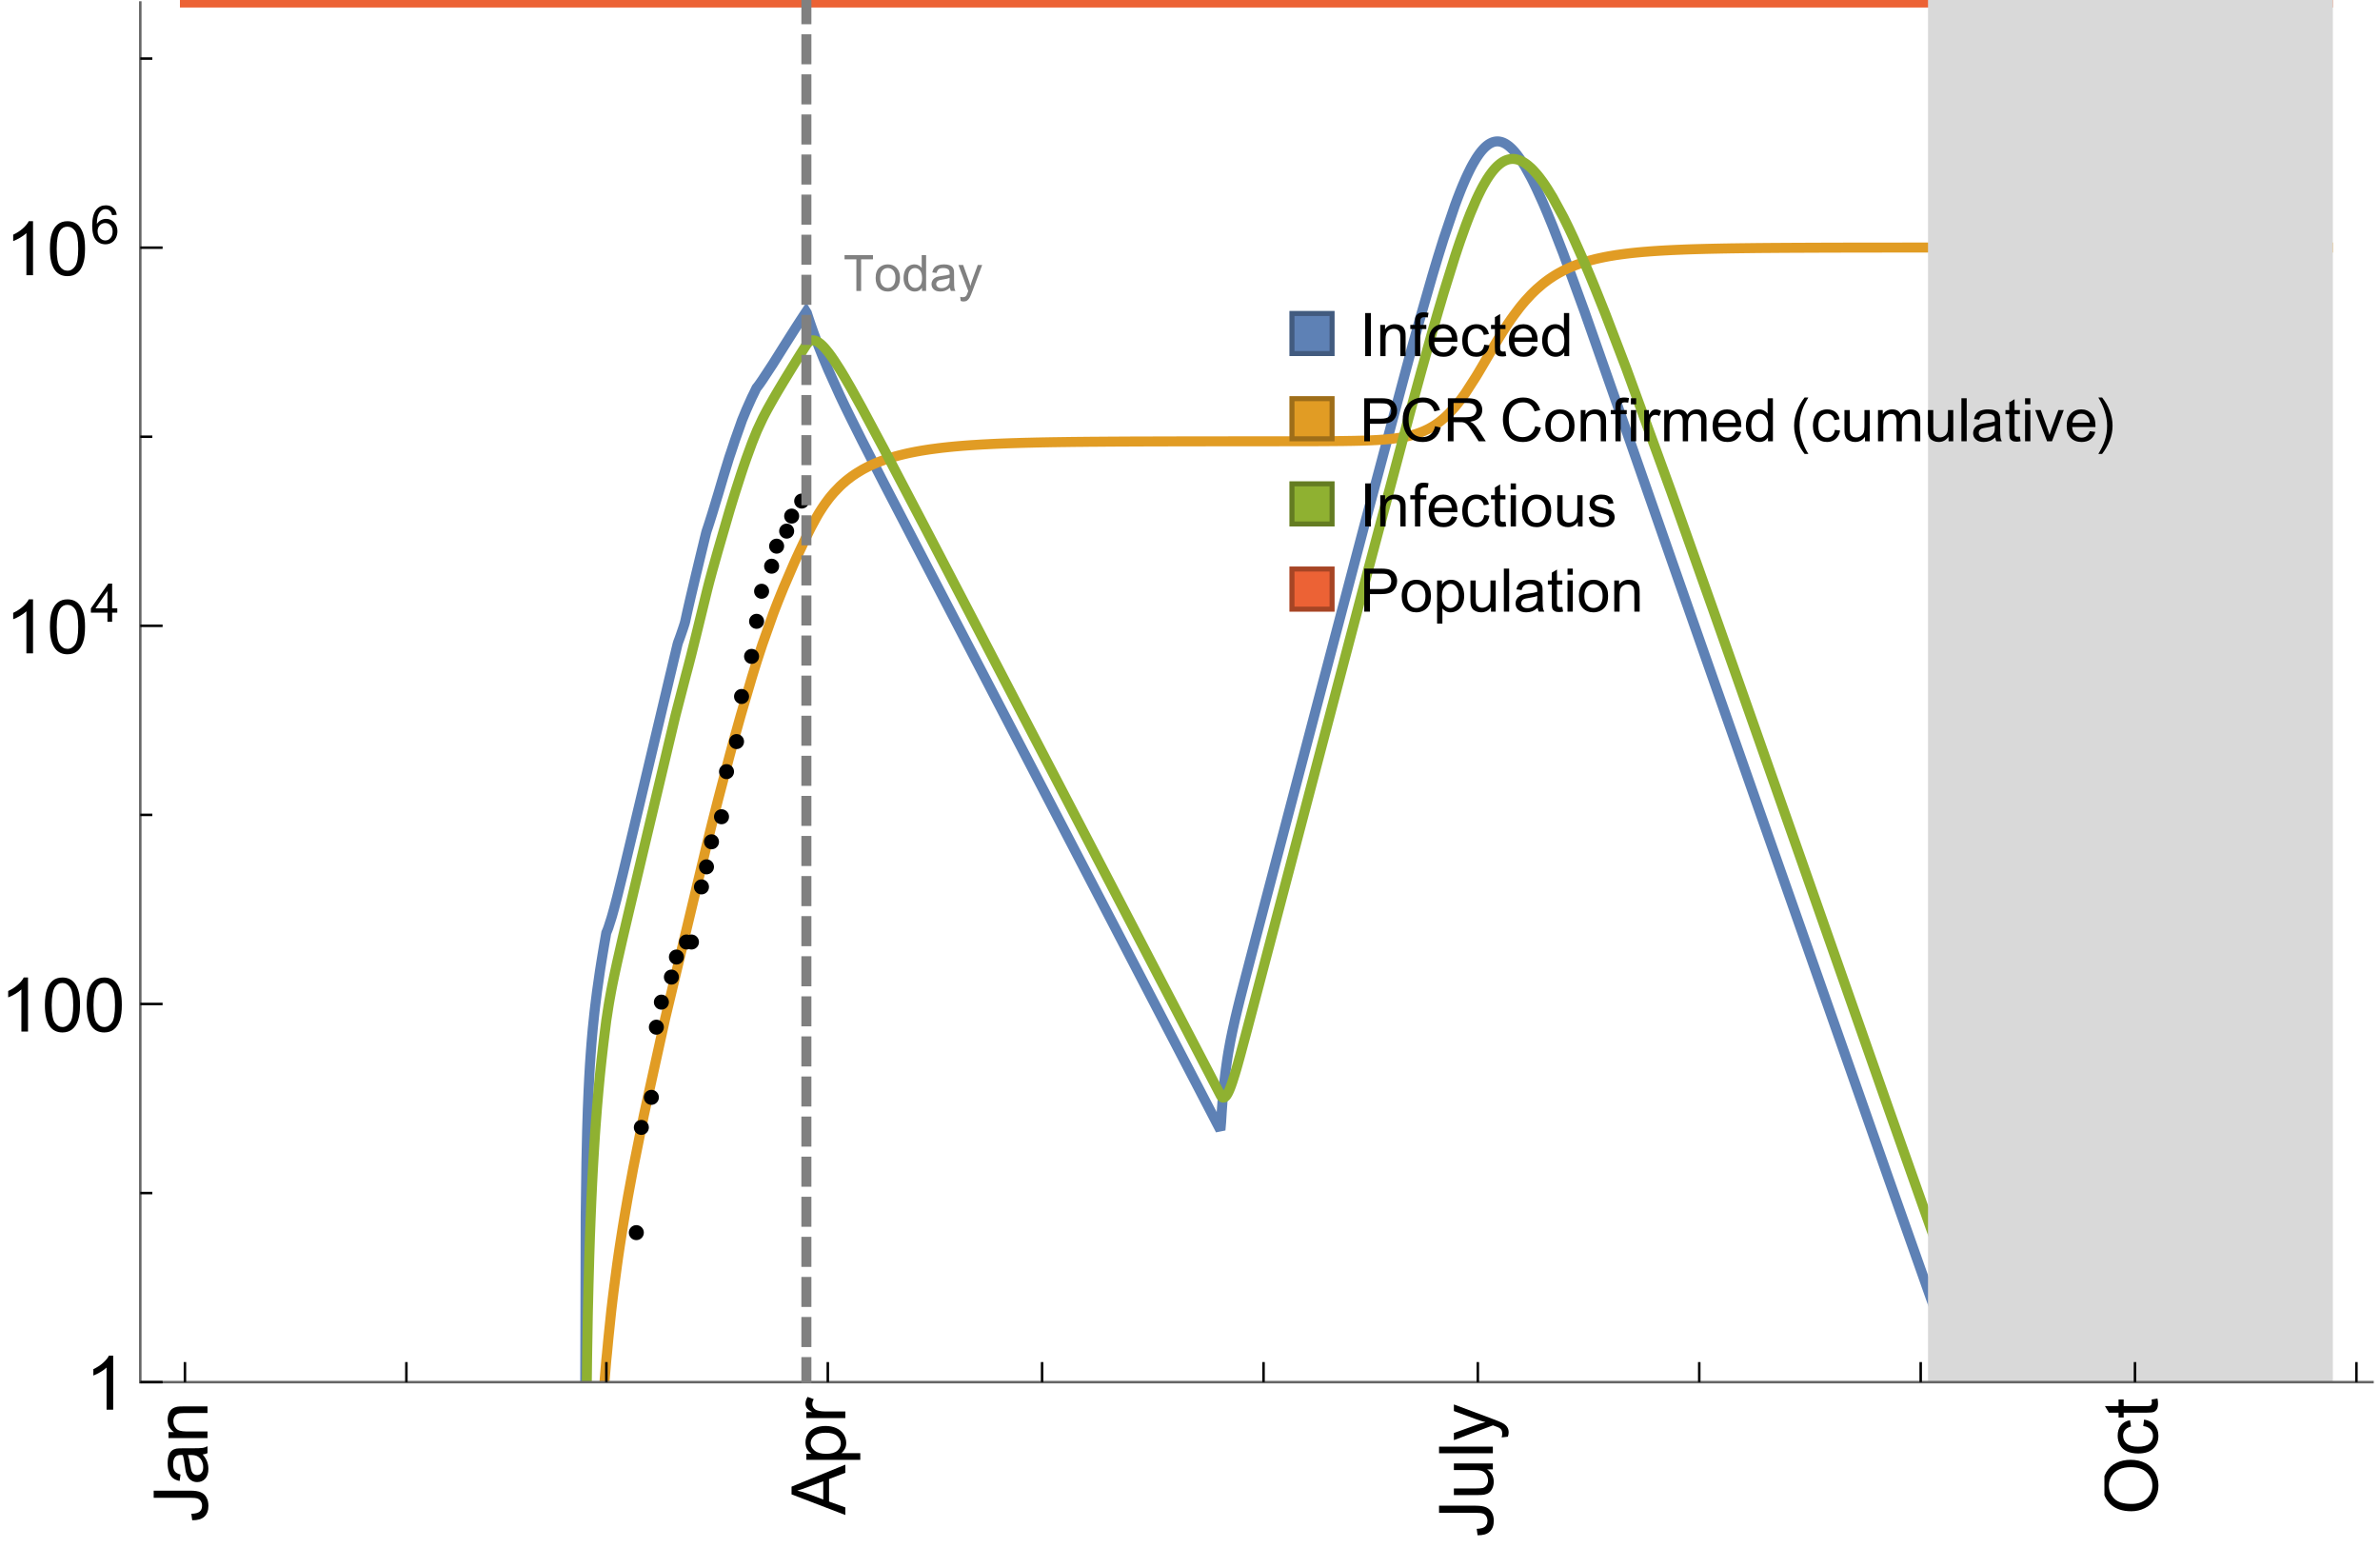 <?xml version="1.0" encoding="UTF-8"?>
<svg xmlns="http://www.w3.org/2000/svg" xmlns:xlink="http://www.w3.org/1999/xlink" width="475pt" height="309pt" viewBox="0 0 475 309" version="1.1">
<defs>
<g>
<symbol overflow="visible" id="glyph0-0">
<path style="stroke:none;" d=""/>
</symbol>
<symbol overflow="visible" id="glyph0-1">
<path style="stroke:none;" d="M 1.117 0 L 1.117 -8.59 L 2.258 -8.59 L 2.258 0 Z M 1.117 0 "/>
</symbol>
<symbol overflow="visible" id="glyph0-2">
<path style="stroke:none;" d="M 0.789 0 L 0.789 -6.223 L 1.742 -6.223 L 1.742 -5.336 C 2.199 -6.02 2.859 -6.363 3.719 -6.363 C 4.094 -6.363 4.441 -6.297 4.754 -6.16 C 5.07 -6.027 5.305 -5.852 5.461 -5.633 C 5.617 -5.414 5.727 -5.152 5.789 -4.852 C 5.828 -4.656 5.848 -4.312 5.848 -3.828 L 5.848 0 L 4.793 0 L 4.793 -3.785 C 4.793 -4.215 4.75 -4.535 4.672 -4.75 C 4.59 -4.961 4.441 -5.133 4.234 -5.258 C 4.023 -5.387 3.781 -5.449 3.5 -5.449 C 3.051 -5.449 2.66 -5.305 2.336 -5.023 C 2.008 -4.738 1.844 -4.195 1.844 -3.398 L 1.844 0 Z M 0.789 0 "/>
</symbol>
<symbol overflow="visible" id="glyph0-3">
<path style="stroke:none;" d="M 1.043 0 L 1.043 -5.402 L 0.109 -5.402 L 0.109 -6.223 L 1.043 -6.223 L 1.043 -6.883 C 1.043 -7.301 1.078 -7.613 1.156 -7.816 C 1.258 -8.09 1.434 -8.312 1.691 -8.48 C 1.945 -8.652 2.305 -8.734 2.766 -8.734 C 3.062 -8.734 3.391 -8.703 3.75 -8.633 L 3.594 -7.711 C 3.375 -7.75 3.164 -7.77 2.969 -7.77 C 2.648 -7.77 2.422 -7.703 2.289 -7.562 C 2.156 -7.426 2.094 -7.172 2.094 -6.797 L 2.094 -6.223 L 3.305 -6.223 L 3.305 -5.402 L 2.094 -5.402 L 2.094 0 Z M 1.043 0 "/>
</symbol>
<symbol overflow="visible" id="glyph0-4">
<path style="stroke:none;" d="M 5.051 -2.004 L 6.141 -1.867 C 5.969 -1.23 5.648 -0.738 5.188 -0.387 C 4.723 -0.035 4.125 0.141 3.406 0.141 C 2.496 0.141 1.773 -0.141 1.238 -0.699 C 0.707 -1.262 0.438 -2.047 0.438 -3.059 C 0.438 -4.105 0.711 -4.918 1.25 -5.496 C 1.789 -6.074 2.484 -6.363 3.344 -6.363 C 4.176 -6.363 4.859 -6.078 5.383 -5.516 C 5.91 -4.949 6.176 -4.148 6.176 -3.125 C 6.176 -3.062 6.172 -2.969 6.172 -2.844 L 1.531 -2.844 C 1.57 -2.16 1.762 -1.633 2.109 -1.273 C 2.457 -0.91 2.891 -0.727 3.41 -0.727 C 3.797 -0.727 4.125 -0.828 4.398 -1.031 C 4.672 -1.234 4.891 -1.559 5.051 -2.004 Z M 1.586 -3.711 L 5.062 -3.711 C 5.016 -4.234 4.883 -4.625 4.664 -4.887 C 4.328 -5.293 3.891 -5.496 3.359 -5.496 C 2.875 -5.496 2.465 -5.336 2.137 -5.008 C 1.805 -4.684 1.625 -4.25 1.586 -3.711 Z M 1.586 -3.711 "/>
</symbol>
<symbol overflow="visible" id="glyph0-5">
<path style="stroke:none;" d="M 4.852 -2.281 L 5.891 -2.145 C 5.777 -1.43 5.484 -0.871 5.02 -0.465 C 4.551 -0.062 3.977 0.141 3.297 0.141 C 2.445 0.141 1.762 -0.137 1.246 -0.695 C 0.727 -1.25 0.469 -2.047 0.469 -3.086 C 0.469 -3.758 0.578 -4.348 0.805 -4.852 C 1.027 -5.355 1.363 -5.734 1.82 -5.984 C 2.273 -6.238 2.77 -6.363 3.305 -6.363 C 3.98 -6.363 4.531 -6.191 4.961 -5.852 C 5.391 -5.508 5.668 -5.023 5.789 -4.395 L 4.766 -4.234 C 4.668 -4.652 4.492 -4.969 4.246 -5.18 C 3.996 -5.391 3.695 -5.496 3.344 -5.496 C 2.812 -5.496 2.383 -5.305 2.051 -4.926 C 1.719 -4.543 1.555 -3.941 1.555 -3.117 C 1.555 -2.281 1.711 -1.672 2.031 -1.297 C 2.352 -0.918 2.773 -0.727 3.289 -0.727 C 3.703 -0.727 4.047 -0.852 4.324 -1.109 C 4.602 -1.363 4.777 -1.75 4.852 -2.281 Z M 4.852 -2.281 "/>
</symbol>
<symbol overflow="visible" id="glyph0-6">
<path style="stroke:none;" d="M 3.094 -0.945 L 3.246 -0.012 C 2.949 0.051 2.684 0.082 2.449 0.082 C 2.066 0.082 1.77 0.023 1.559 -0.102 C 1.348 -0.223 1.199 -0.379 1.113 -0.578 C 1.027 -0.773 0.984 -1.188 0.984 -1.82 L 0.984 -5.402 L 0.211 -5.402 L 0.211 -6.223 L 0.984 -6.223 L 0.984 -7.766 L 2.031 -8.398 L 2.031 -6.223 L 3.094 -6.223 L 3.094 -5.402 L 2.031 -5.402 L 2.031 -1.766 C 2.031 -1.465 2.051 -1.27 2.09 -1.184 C 2.125 -1.098 2.188 -1.031 2.27 -0.977 C 2.355 -0.926 2.477 -0.902 2.633 -0.902 C 2.75 -0.902 2.902 -0.914 3.094 -0.945 Z M 3.094 -0.945 "/>
</symbol>
<symbol overflow="visible" id="glyph0-7">
<path style="stroke:none;" d="M 4.828 0 L 4.828 -0.785 C 4.434 -0.168 3.852 0.141 3.086 0.141 C 2.59 0.141 2.137 0.004 1.719 -0.27 C 1.305 -0.543 0.98 -0.926 0.754 -1.414 C 0.523 -1.906 0.41 -2.469 0.41 -3.105 C 0.41 -3.727 0.516 -4.289 0.719 -4.797 C 0.926 -5.301 1.238 -5.688 1.652 -5.961 C 2.066 -6.23 2.531 -6.363 3.039 -6.363 C 3.414 -6.363 3.75 -6.285 4.043 -6.125 C 4.336 -5.969 4.574 -5.762 4.758 -5.508 L 4.758 -8.59 L 5.805 -8.59 L 5.805 0 Z M 1.492 -3.105 C 1.492 -2.309 1.664 -1.711 2 -1.32 C 2.336 -0.926 2.73 -0.727 3.188 -0.727 C 3.648 -0.727 4.039 -0.914 4.363 -1.293 C 4.684 -1.668 4.844 -2.242 4.844 -3.016 C 4.844 -3.867 4.68 -4.492 4.352 -4.891 C 4.023 -5.289 3.621 -5.492 3.141 -5.492 C 2.672 -5.492 2.281 -5.297 1.965 -4.914 C 1.652 -4.531 1.492 -3.93 1.492 -3.105 Z M 1.492 -3.105 "/>
</symbol>
<symbol overflow="visible" id="glyph0-8">
<path style="stroke:none;" d="M 0.926 0 L 0.926 -8.59 L 4.164 -8.59 C 4.734 -8.59 5.172 -8.562 5.473 -8.508 C 5.895 -8.438 6.25 -8.305 6.531 -8.105 C 6.816 -7.91 7.047 -7.633 7.223 -7.277 C 7.395 -6.922 7.484 -6.531 7.484 -6.105 C 7.484 -5.375 7.25 -4.758 6.785 -4.25 C 6.32 -3.746 5.48 -3.492 4.266 -3.492 L 2.062 -3.492 L 2.062 0 Z M 2.062 -4.508 L 4.281 -4.508 C 5.016 -4.508 5.539 -4.641 5.848 -4.914 C 6.156 -5.188 6.312 -5.574 6.312 -6.07 C 6.312 -6.43 6.219 -6.738 6.039 -6.992 C 5.855 -7.25 5.617 -7.418 5.32 -7.5 C 5.129 -7.551 4.773 -7.578 4.258 -7.578 L 2.062 -7.578 Z M 2.062 -4.508 "/>
</symbol>
<symbol overflow="visible" id="glyph0-9">
<path style="stroke:none;" d="M 7.055 -3.012 L 8.191 -2.727 C 7.953 -1.793 7.523 -1.078 6.906 -0.59 C 6.285 -0.098 5.531 0.148 4.633 0.148 C 3.707 0.148 2.957 -0.043 2.375 -0.418 C 1.797 -0.797 1.355 -1.344 1.051 -2.055 C 0.75 -2.77 0.598 -3.539 0.598 -4.359 C 0.598 -5.254 0.77 -6.035 1.109 -6.699 C 1.453 -7.367 1.938 -7.871 2.57 -8.219 C 3.199 -8.562 3.895 -8.734 4.652 -8.734 C 5.512 -8.734 6.234 -8.516 6.82 -8.078 C 7.406 -7.641 7.812 -7.027 8.047 -6.234 L 6.926 -5.969 C 6.727 -6.594 6.438 -7.051 6.059 -7.336 C 5.68 -7.621 5.203 -7.766 4.629 -7.766 C 3.969 -7.766 3.418 -7.605 2.973 -7.289 C 2.531 -6.973 2.219 -6.547 2.039 -6.016 C 1.859 -5.48 1.77 -4.93 1.77 -4.367 C 1.77 -3.637 1.875 -2.996 2.09 -2.453 C 2.301 -1.906 2.633 -1.5 3.082 -1.23 C 3.531 -0.961 4.016 -0.828 4.539 -0.828 C 5.176 -0.828 5.719 -1.008 6.156 -1.375 C 6.598 -1.742 6.898 -2.289 7.055 -3.012 Z M 7.055 -3.012 "/>
</symbol>
<symbol overflow="visible" id="glyph0-10">
<path style="stroke:none;" d="M 0.945 0 L 0.945 -8.59 L 4.75 -8.59 C 5.516 -8.59 6.102 -8.512 6.5 -8.359 C 6.898 -8.203 7.215 -7.93 7.453 -7.539 C 7.691 -7.148 7.812 -6.719 7.812 -6.246 C 7.812 -5.637 7.613 -5.125 7.219 -4.703 C 6.824 -4.285 6.215 -4.023 5.391 -3.906 C 5.691 -3.762 5.922 -3.621 6.078 -3.48 C 6.41 -3.176 6.723 -2.797 7.02 -2.336 L 8.516 0 L 7.086 0 L 5.945 -1.789 C 5.613 -2.305 5.344 -2.695 5.125 -2.969 C 4.91 -3.242 4.719 -3.438 4.551 -3.547 C 4.379 -3.656 4.207 -3.73 4.031 -3.773 C 3.902 -3.801 3.691 -3.812 3.398 -3.812 L 2.078 -3.812 L 2.078 0 Z M 2.078 -4.797 L 4.523 -4.797 C 5.043 -4.797 5.449 -4.852 5.742 -4.961 C 6.035 -5.066 6.258 -5.238 6.41 -5.477 C 6.562 -5.711 6.641 -5.969 6.641 -6.246 C 6.641 -6.652 6.492 -6.984 6.195 -7.25 C 5.902 -7.512 5.438 -7.641 4.797 -7.641 L 2.078 -7.641 Z M 2.078 -4.797 "/>
</symbol>
<symbol overflow="visible" id="glyph0-11">
<path style="stroke:none;" d="M 0.398 -3.109 C 0.398 -4.262 0.719 -5.117 1.359 -5.672 C 1.895 -6.133 2.547 -6.363 3.316 -6.363 C 4.172 -6.363 4.871 -6.082 5.414 -5.523 C 5.957 -4.961 6.227 -4.188 6.227 -3.199 C 6.227 -2.398 6.109 -1.77 5.867 -1.309 C 5.629 -0.852 5.277 -0.492 4.82 -0.242 C 4.359 0.012 3.859 0.141 3.316 0.141 C 2.445 0.141 1.742 -0.141 1.203 -0.695 C 0.668 -1.254 0.398 -2.062 0.398 -3.109 Z M 1.484 -3.109 C 1.484 -2.312 1.656 -1.719 2.004 -1.32 C 2.352 -0.926 2.789 -0.727 3.316 -0.727 C 3.84 -0.727 4.273 -0.926 4.625 -1.324 C 4.973 -1.723 5.145 -2.328 5.145 -3.148 C 5.145 -3.918 4.969 -4.5 4.621 -4.895 C 4.27 -5.293 3.836 -5.492 3.316 -5.492 C 2.789 -5.492 2.352 -5.293 2.004 -4.898 C 1.656 -4.504 1.484 -3.906 1.484 -3.109 Z M 1.484 -3.109 "/>
</symbol>
<symbol overflow="visible" id="glyph0-12">
<path style="stroke:none;" d="M 0.797 -7.375 L 0.797 -8.59 L 1.852 -8.59 L 1.852 -7.375 Z M 0.797 0 L 0.797 -6.223 L 1.852 -6.223 L 1.852 0 Z M 0.797 0 "/>
</symbol>
<symbol overflow="visible" id="glyph0-13">
<path style="stroke:none;" d="M 0.781 0 L 0.781 -6.223 L 1.727 -6.223 L 1.727 -5.281 C 1.969 -5.723 2.195 -6.012 2.398 -6.152 C 2.605 -6.293 2.828 -6.363 3.078 -6.363 C 3.434 -6.363 3.793 -6.25 4.16 -6.023 L 3.797 -5.047 C 3.539 -5.199 3.281 -5.273 3.023 -5.273 C 2.793 -5.273 2.586 -5.203 2.402 -5.066 C 2.219 -4.926 2.086 -4.734 2.008 -4.488 C 1.891 -4.113 1.836 -3.703 1.836 -3.258 L 1.836 0 Z M 0.781 0 "/>
</symbol>
<symbol overflow="visible" id="glyph0-14">
<path style="stroke:none;" d="M 0.789 0 L 0.789 -6.223 L 1.734 -6.223 L 1.734 -5.352 C 1.93 -5.656 2.188 -5.898 2.516 -6.086 C 2.84 -6.27 3.207 -6.363 3.621 -6.363 C 4.082 -6.363 4.461 -6.266 4.754 -6.078 C 5.051 -5.887 5.258 -5.617 5.379 -5.273 C 5.871 -6 6.512 -6.363 7.301 -6.363 C 7.918 -6.363 8.391 -6.191 8.727 -5.852 C 9.059 -5.508 9.223 -4.984 9.223 -4.273 L 9.223 0 L 8.172 0 L 8.172 -3.922 C 8.172 -4.344 8.141 -4.645 8.07 -4.832 C 8.004 -5.016 7.879 -5.164 7.699 -5.281 C 7.52 -5.395 7.309 -5.449 7.066 -5.449 C 6.629 -5.449 6.266 -5.305 5.977 -5.012 C 5.688 -4.723 5.543 -4.258 5.543 -3.617 L 5.543 0 L 4.488 0 L 4.488 -4.043 C 4.488 -4.512 4.402 -4.863 4.23 -5.098 C 4.059 -5.332 3.777 -5.449 3.387 -5.449 C 3.09 -5.449 2.816 -5.371 2.562 -5.215 C 2.312 -5.059 2.129 -4.828 2.016 -4.531 C 1.902 -4.23 1.844 -3.797 1.844 -3.227 L 1.844 0 Z M 0.789 0 "/>
</symbol>
<symbol overflow="visible" id="glyph0-15">
<path style="stroke:none;" d="M 4.867 0 L 4.867 -0.914 C 4.383 -0.211 3.727 0.141 2.895 0.141 C 2.527 0.141 2.184 0.07 1.867 -0.07 C 1.547 -0.211 1.312 -0.387 1.156 -0.602 C 1.004 -0.812 0.895 -1.074 0.832 -1.383 C 0.789 -1.59 0.766 -1.918 0.766 -2.367 L 0.766 -6.223 L 1.82 -6.223 L 1.82 -2.773 C 1.82 -2.223 1.844 -1.852 1.887 -1.656 C 1.953 -1.379 2.094 -1.164 2.309 -1.004 C 2.523 -0.848 2.789 -0.766 3.105 -0.766 C 3.422 -0.766 3.719 -0.848 3.996 -1.012 C 4.273 -1.172 4.469 -1.395 4.586 -1.672 C 4.699 -1.953 4.758 -2.359 4.758 -2.891 L 4.758 -6.223 L 5.812 -6.223 L 5.812 0 Z M 4.867 0 "/>
</symbol>
<symbol overflow="visible" id="glyph0-16">
<path style="stroke:none;" d="M 0.766 0 L 0.766 -8.59 L 1.82 -8.59 L 1.82 0 Z M 0.766 0 "/>
</symbol>
<symbol overflow="visible" id="glyph0-17">
<path style="stroke:none;" d="M 4.852 -0.766 C 4.461 -0.434 4.086 -0.203 3.723 -0.062 C 3.363 0.074 2.977 0.141 2.562 0.141 C 1.879 0.141 1.352 -0.027 0.984 -0.359 C 0.617 -0.695 0.434 -1.121 0.434 -1.641 C 0.434 -1.945 0.504 -2.223 0.641 -2.477 C 0.781 -2.727 0.961 -2.93 1.188 -3.082 C 1.41 -3.234 1.664 -3.352 1.945 -3.43 C 2.152 -3.484 2.465 -3.535 2.883 -3.586 C 3.734 -3.688 4.359 -3.809 4.766 -3.949 C 4.77 -4.094 4.77 -4.188 4.77 -4.227 C 4.77 -4.656 4.672 -4.957 4.469 -5.133 C 4.199 -5.371 3.801 -5.492 3.27 -5.492 C 2.773 -5.492 2.406 -5.402 2.172 -5.23 C 1.934 -5.055 1.758 -4.75 1.648 -4.305 L 0.617 -4.445 C 0.711 -4.887 0.863 -5.246 1.078 -5.516 C 1.293 -5.789 1.602 -5.996 2.008 -6.145 C 2.414 -6.289 2.887 -6.363 3.422 -6.363 C 3.953 -6.363 4.383 -6.301 4.719 -6.176 C 5.051 -6.051 5.293 -5.895 5.449 -5.703 C 5.605 -5.516 5.715 -5.273 5.777 -4.984 C 5.812 -4.805 5.828 -4.484 5.828 -4.016 L 5.828 -2.609 C 5.828 -1.629 5.852 -1.008 5.898 -0.746 C 5.941 -0.488 6.031 -0.238 6.164 0 L 5.062 0 C 4.953 -0.219 4.883 -0.477 4.852 -0.766 Z M 4.766 -3.125 C 4.383 -2.969 3.805 -2.836 3.039 -2.727 C 2.605 -2.664 2.301 -2.594 2.121 -2.516 C 1.941 -2.438 1.805 -2.32 1.703 -2.172 C 1.605 -2.02 1.559 -1.852 1.559 -1.672 C 1.559 -1.391 1.664 -1.156 1.879 -0.969 C 2.09 -0.781 2.402 -0.688 2.812 -0.688 C 3.219 -0.688 3.578 -0.773 3.898 -0.953 C 4.215 -1.129 4.445 -1.375 4.594 -1.68 C 4.707 -1.918 4.766 -2.273 4.766 -2.734 Z M 4.766 -3.125 "/>
</symbol>
<symbol overflow="visible" id="glyph0-18">
<path style="stroke:none;" d="M 2.52 0 L 0.152 -6.223 L 1.266 -6.223 L 2.602 -2.496 C 2.746 -2.094 2.879 -1.676 3 -1.242 C 3.094 -1.57 3.227 -1.965 3.391 -2.426 L 4.773 -6.223 L 5.859 -6.223 L 3.504 0 Z M 2.52 0 "/>
</symbol>
<symbol overflow="visible" id="glyph0-19">
<path style="stroke:none;" d="M 0.367 -1.859 L 1.414 -2.023 C 1.473 -1.605 1.633 -1.281 1.902 -1.062 C 2.168 -0.84 2.543 -0.727 3.023 -0.727 C 3.508 -0.727 3.867 -0.824 4.102 -1.023 C 4.336 -1.219 4.453 -1.453 4.453 -1.719 C 4.453 -1.957 4.352 -2.141 4.141 -2.281 C 3.996 -2.375 3.641 -2.492 3.062 -2.637 C 2.289 -2.832 1.754 -3 1.457 -3.145 C 1.156 -3.285 0.93 -3.484 0.777 -3.734 C 0.621 -3.988 0.547 -4.266 0.547 -4.57 C 0.547 -4.848 0.609 -5.105 0.734 -5.34 C 0.863 -5.578 1.035 -5.773 1.254 -5.93 C 1.418 -6.051 1.641 -6.152 1.926 -6.238 C 2.207 -6.32 2.512 -6.363 2.836 -6.363 C 3.324 -6.363 3.754 -6.293 4.121 -6.152 C 4.492 -6.012 4.766 -5.82 4.938 -5.582 C 5.113 -5.34 5.234 -5.02 5.305 -4.617 L 4.273 -4.477 C 4.227 -4.797 4.09 -5.047 3.863 -5.227 C 3.641 -5.406 3.32 -5.496 2.914 -5.496 C 2.43 -5.496 2.082 -5.414 1.875 -5.258 C 1.668 -5.098 1.562 -4.906 1.562 -4.695 C 1.562 -4.559 1.609 -4.434 1.695 -4.324 C 1.781 -4.211 1.914 -4.117 2.098 -4.043 C 2.203 -4.004 2.516 -3.914 3.031 -3.773 C 3.777 -3.574 4.297 -3.41 4.59 -3.285 C 4.887 -3.156 5.117 -2.973 5.285 -2.73 C 5.453 -2.488 5.539 -2.188 5.539 -1.828 C 5.539 -1.477 5.434 -1.145 5.23 -0.836 C 5.023 -0.523 4.727 -0.285 4.344 -0.113 C 3.957 0.055 3.516 0.141 3.031 0.141 C 2.223 0.141 1.605 -0.027 1.18 -0.363 C 0.758 -0.699 0.484 -1.195 0.367 -1.859 Z M 0.367 -1.859 "/>
</symbol>
<symbol overflow="visible" id="glyph0-20">
<path style="stroke:none;" d="M 0.789 2.383 L 0.789 -6.223 L 1.75 -6.223 L 1.75 -5.414 C 1.977 -5.73 2.234 -5.969 2.52 -6.125 C 2.805 -6.285 3.148 -6.363 3.555 -6.363 C 4.086 -6.363 4.555 -6.227 4.961 -5.953 C 5.367 -5.68 5.676 -5.293 5.883 -4.797 C 6.09 -4.297 6.195 -3.75 6.195 -3.156 C 6.195 -2.52 6.078 -1.949 5.852 -1.438 C 5.621 -0.93 5.289 -0.539 4.855 -0.266 C 4.418 0.004 3.961 0.141 3.48 0.141 C 3.129 0.141 2.812 0.066 2.535 -0.082 C 2.254 -0.23 2.023 -0.418 1.844 -0.645 L 1.844 2.383 Z M 1.746 -3.078 C 1.746 -2.277 1.906 -1.684 2.234 -1.301 C 2.559 -0.918 2.949 -0.727 3.41 -0.727 C 3.879 -0.727 4.281 -0.926 4.613 -1.32 C 4.949 -1.719 5.117 -2.332 5.117 -3.164 C 5.117 -3.957 4.953 -4.551 4.625 -4.945 C 4.301 -5.34 3.91 -5.539 3.457 -5.539 C 3.008 -5.539 2.609 -5.328 2.266 -4.906 C 1.918 -4.488 1.746 -3.875 1.746 -3.078 Z M 1.746 -3.078 "/>
</symbol>
<symbol overflow="visible" id="glyph1-0">
<path style="stroke:none;" d=""/>
</symbol>
<symbol overflow="visible" id="glyph1-1">
<path style="stroke:none;" d="M 3.562 2.52 L 2.805 2.52 C 2.492 2.121 2.211 1.699 1.953 1.258 C 1.699 0.812 1.477 0.352 1.297 -0.125 C 1.113 -0.602 0.969 -1.086 0.871 -1.586 C 0.77 -2.086 0.719 -2.594 0.719 -3.105 C 0.719 -3.625 0.773 -4.133 0.875 -4.633 C 0.977 -5.129 1.117 -5.617 1.301 -6.086 C 1.484 -6.559 1.703 -7.02 1.961 -7.461 C 2.215 -7.906 2.5 -8.328 2.805 -8.734 L 3.562 -8.734 C 3.285 -8.281 3.039 -7.836 2.82 -7.398 C 2.602 -6.957 2.414 -6.512 2.266 -6.055 C 2.117 -5.602 2.008 -5.133 1.93 -4.648 C 1.852 -4.168 1.812 -3.656 1.812 -3.117 C 1.812 -2.617 1.852 -2.121 1.938 -1.629 C 2.02 -1.137 2.141 -0.652 2.289 -0.18 C 2.441 0.297 2.625 0.758 2.844 1.211 C 3.059 1.66 3.297 2.098 3.562 2.52 Z M 3.562 2.52 "/>
</symbol>
<symbol overflow="visible" id="glyph1-2">
<path style="stroke:none;" d="M 3.273 -3.105 C 3.273 -2.59 3.227 -2.082 3.125 -1.586 C 3.023 -1.086 2.879 -0.602 2.695 -0.129 C 2.512 0.344 2.293 0.801 2.035 1.246 C 1.781 1.688 1.5 2.113 1.188 2.52 L 0.434 2.52 C 0.707 2.074 0.953 1.633 1.172 1.188 C 1.391 0.746 1.574 0.297 1.723 -0.156 C 1.871 -0.613 1.984 -1.086 2.066 -1.57 C 2.145 -2.055 2.188 -2.562 2.188 -3.094 C 2.188 -3.594 2.145 -4.09 2.059 -4.582 C 1.977 -5.074 1.859 -5.559 1.703 -6.031 C 1.551 -6.508 1.367 -6.969 1.152 -7.422 C 0.934 -7.875 0.695 -8.312 0.434 -8.734 L 1.188 -8.734 C 1.5 -8.336 1.789 -7.918 2.047 -7.473 C 2.305 -7.031 2.523 -6.57 2.703 -6.09 C 2.887 -5.613 3.027 -5.121 3.125 -4.621 C 3.227 -4.117 3.273 -3.613 3.273 -3.105 Z M 3.273 -3.105 "/>
</symbol>
<symbol overflow="visible" id="glyph2-0">
<path style="stroke:none;" d=""/>
</symbol>
<symbol overflow="visible" id="glyph2-1">
<path style="stroke:none;" d="M -3.047 -0.434 L -3.223 -1.715 C -2.402 -1.75 -1.84 -1.902 -1.539 -2.176 C -1.234 -2.449 -1.082 -2.828 -1.082 -3.312 C -1.082 -3.668 -1.164 -3.977 -1.328 -4.234 C -1.492 -4.492 -1.715 -4.672 -1.996 -4.77 C -2.277 -4.867 -2.723 -4.914 -3.34 -4.914 L -10.738 -4.914 L -10.738 -6.336 L -3.422 -6.336 C -2.523 -6.336 -1.824 -6.227 -1.332 -6.008 C -0.84 -5.793 -0.465 -5.449 -0.203 -4.977 C 0.055 -4.504 0.184 -3.953 0.184 -3.316 C 0.184 -2.375 -0.086 -1.652 -0.629 -1.152 C -1.172 -0.652 -1.977 -0.414 -3.047 -0.434 Z M -3.047 -0.434 "/>
</symbol>
<symbol overflow="visible" id="glyph2-2">
<path style="stroke:none;" d="M -0.961 -6.062 C -0.543 -5.574 -0.25 -5.105 -0.082 -4.656 C 0.09 -4.203 0.176 -3.719 0.176 -3.199 C 0.176 -2.344 -0.031 -1.688 -0.449 -1.23 C -0.867 -0.773 -1.402 -0.543 -2.051 -0.543 C -2.43 -0.543 -2.781 -0.629 -3.094 -0.801 C -3.41 -0.977 -3.664 -1.203 -3.852 -1.484 C -4.043 -1.766 -4.188 -2.082 -4.285 -2.434 C -4.352 -2.691 -4.418 -3.082 -4.484 -3.605 C -4.609 -4.668 -4.762 -5.453 -4.938 -5.953 C -5.117 -5.961 -5.23 -5.961 -5.281 -5.961 C -5.816 -5.961 -6.195 -5.836 -6.414 -5.59 C -6.715 -5.25 -6.863 -4.75 -6.863 -4.086 C -6.863 -3.465 -6.754 -3.008 -6.535 -2.715 C -6.32 -2.418 -5.934 -2.199 -5.383 -2.059 L -5.559 -0.77 C -6.109 -0.887 -6.555 -1.078 -6.895 -1.348 C -7.234 -1.617 -7.496 -2.004 -7.68 -2.512 C -7.863 -3.02 -7.953 -3.609 -7.953 -4.277 C -7.953 -4.941 -7.875 -5.48 -7.719 -5.895 C -7.562 -6.312 -7.367 -6.617 -7.129 -6.812 C -6.895 -7.008 -6.594 -7.145 -6.234 -7.223 C -6.008 -7.266 -5.602 -7.289 -5.016 -7.289 L -3.258 -7.289 C -2.031 -7.289 -1.258 -7.316 -0.934 -7.371 C -0.609 -7.43 -0.297 -7.539 0 -7.703 L 0 -6.328 C -0.273 -6.191 -0.594 -6.102 -0.961 -6.062 Z M -3.902 -5.953 C -3.707 -5.477 -3.543 -4.758 -3.406 -3.801 C -3.328 -3.258 -3.238 -2.875 -3.141 -2.652 C -3.043 -2.426 -2.902 -2.254 -2.715 -2.133 C -2.527 -2.008 -2.316 -1.949 -2.086 -1.949 C -1.734 -1.949 -1.441 -2.082 -1.207 -2.348 C -0.973 -2.613 -0.855 -3.004 -0.855 -3.516 C -0.855 -4.023 -0.969 -4.477 -1.191 -4.871 C -1.414 -5.266 -1.715 -5.555 -2.102 -5.742 C -2.398 -5.883 -2.84 -5.953 -3.422 -5.953 Z M -3.902 -5.953 "/>
</symbol>
<symbol overflow="visible" id="glyph2-3">
<path style="stroke:none;" d="M 0 -0.988 L -7.777 -0.988 L -7.777 -2.176 L -6.672 -2.176 C -7.527 -2.746 -7.953 -3.57 -7.953 -4.652 C -7.953 -5.121 -7.871 -5.551 -7.703 -5.945 C -7.535 -6.336 -7.312 -6.633 -7.039 -6.828 C -6.766 -7.023 -6.441 -7.156 -6.062 -7.234 C -5.82 -7.285 -5.395 -7.309 -4.781 -7.309 L 0 -7.309 L 0 -5.992 L -4.73 -5.992 C -5.27 -5.992 -5.672 -5.941 -5.938 -5.836 C -6.203 -5.734 -6.414 -5.555 -6.574 -5.293 C -6.734 -5.031 -6.812 -4.723 -6.812 -4.371 C -6.812 -3.812 -6.633 -3.328 -6.277 -2.918 C -5.922 -2.512 -5.242 -2.309 -4.25 -2.309 L 0 -2.309 Z M 0 -0.988 "/>
</symbol>
<symbol overflow="visible" id="glyph2-4">
<path style="stroke:none;" d="M 0 0.023 L -10.738 -4.102 L -10.738 -5.633 L 0 -10.027 L 0 -8.406 L -3.25 -7.156 L -3.25 -2.664 L 0 -1.488 Z M -4.41 -3.078 L -4.41 -6.715 L -7.383 -5.598 C -8.285 -5.254 -9.027 -5 -9.609 -4.836 C -8.922 -4.699 -8.238 -4.504 -7.559 -4.254 Z M -4.41 -3.078 "/>
</symbol>
<symbol overflow="visible" id="glyph2-5">
<path style="stroke:none;" d="M 2.98 -0.988 L -7.777 -0.988 L -7.777 -2.191 L -6.766 -2.191 C -7.164 -2.473 -7.461 -2.793 -7.656 -3.148 C -7.855 -3.504 -7.953 -3.938 -7.953 -4.445 C -7.953 -5.109 -7.781 -5.695 -7.441 -6.203 C -7.102 -6.711 -6.617 -7.094 -5.996 -7.352 C -5.371 -7.613 -4.691 -7.742 -3.949 -7.742 C -3.152 -7.742 -2.434 -7.598 -1.797 -7.312 C -1.16 -7.027 -0.672 -6.613 -0.332 -6.066 C 0.008 -5.523 0.176 -4.953 0.176 -4.352 C 0.176 -3.91 0.082 -3.516 -0.102 -3.168 C -0.289 -2.82 -0.523 -2.531 -0.805 -2.309 L 2.98 -2.309 Z M -3.844 -2.184 C -2.844 -2.184 -2.105 -2.387 -1.625 -2.789 C -1.148 -3.195 -0.906 -3.688 -0.906 -4.262 C -0.906 -4.848 -1.156 -5.352 -1.652 -5.77 C -2.148 -6.188 -2.914 -6.395 -3.953 -6.395 C -4.945 -6.395 -5.688 -6.191 -6.18 -5.781 C -6.676 -5.375 -6.922 -4.887 -6.922 -4.32 C -6.922 -3.758 -6.66 -3.262 -6.133 -2.832 C -5.609 -2.398 -4.848 -2.184 -3.844 -2.184 Z M -3.844 -2.184 "/>
</symbol>
<symbol overflow="visible" id="glyph2-6">
<path style="stroke:none;" d="M 0 -0.973 L -7.777 -0.973 L -7.777 -2.16 L -6.598 -2.16 C -7.148 -2.465 -7.516 -2.742 -7.691 -3 C -7.867 -3.258 -7.953 -3.539 -7.953 -3.844 C -7.953 -4.289 -7.812 -4.742 -7.531 -5.199 L -6.305 -4.746 C -6.496 -4.422 -6.594 -4.102 -6.594 -3.781 C -6.594 -3.492 -6.504 -3.234 -6.332 -3.004 C -6.16 -2.773 -5.918 -2.609 -5.609 -2.512 C -5.141 -2.367 -4.629 -2.293 -4.07 -2.293 L 0 -2.293 Z M 0 -0.973 "/>
</symbol>
<symbol overflow="visible" id="glyph2-7">
<path style="stroke:none;" d="M 0 -6.086 L -1.141 -6.086 C -0.262 -5.48 0.176 -4.656 0.176 -3.617 C 0.176 -3.16 0.09 -2.73 -0.086 -2.332 C -0.262 -1.934 -0.484 -1.641 -0.75 -1.445 C -1.016 -1.254 -1.344 -1.117 -1.727 -1.039 C -1.988 -0.984 -2.398 -0.961 -2.961 -0.961 L -7.777 -0.961 L -7.777 -2.277 L -3.465 -2.277 C -2.777 -2.277 -2.312 -2.305 -2.074 -2.359 C -1.727 -2.441 -1.453 -2.617 -1.258 -2.887 C -1.059 -3.156 -0.961 -3.484 -0.961 -3.883 C -0.961 -4.277 -1.062 -4.648 -1.262 -4.996 C -1.465 -5.344 -1.742 -5.586 -2.09 -5.73 C -2.441 -5.875 -2.945 -5.945 -3.609 -5.945 L -7.777 -5.949 L -7.777 -7.266 L 0 -7.266 Z M 0 -6.086 "/>
</symbol>
<symbol overflow="visible" id="glyph2-8">
<path style="stroke:none;" d="M 0 -0.961 L -10.738 -0.961 L -10.738 -2.277 L 0 -2.277 Z M 0 -0.961 "/>
</symbol>
<symbol overflow="visible" id="glyph2-9">
<path style="stroke:none;" d="M 2.996 -0.93 L 1.758 -0.785 C 1.836 -1.07 1.875 -1.324 1.875 -1.539 C 1.875 -1.832 1.828 -2.066 1.73 -2.242 C 1.633 -2.418 1.496 -2.562 1.32 -2.672 C 1.188 -2.758 0.859 -2.891 0.336 -3.078 C 0.262 -3.102 0.156 -3.141 0.016 -3.195 L -7.777 -0.242 L -7.777 -1.664 L -3.273 -3.281 C -2.703 -3.492 -2.102 -3.68 -1.473 -3.844 C -2.078 -3.996 -2.668 -4.176 -3.246 -4.387 L -7.777 -6.051 L -7.777 -7.367 L 0.133 -4.41 C 0.988 -4.094 1.574 -3.844 1.898 -3.668 C 2.332 -3.434 2.648 -3.168 2.852 -2.863 C 3.055 -2.562 3.156 -2.199 3.156 -1.781 C 3.156 -1.527 3.102 -1.242 2.996 -0.93 Z M 2.996 -0.93 "/>
</symbol>
<symbol overflow="visible" id="glyph2-10">
<path style="stroke:none;" d="M -5.23 -0.727 C -7.012 -0.727 -8.406 -1.203 -9.414 -2.16 C -10.422 -3.117 -10.93 -4.352 -10.93 -5.867 C -10.93 -6.859 -10.691 -7.75 -10.219 -8.547 C -9.742 -9.344 -9.082 -9.949 -8.234 -10.367 C -7.387 -10.785 -6.43 -10.992 -5.355 -10.992 C -4.266 -10.992 -3.289 -10.773 -2.43 -10.336 C -1.57 -9.895 -0.922 -9.273 -0.48 -8.469 C -0.039 -7.66 0.184 -6.793 0.184 -5.859 C 0.184 -4.848 -0.062 -3.945 -0.551 -3.148 C -1.039 -2.352 -1.703 -1.75 -2.547 -1.34 C -3.395 -0.93 -4.289 -0.727 -5.23 -0.727 Z M -5.207 -2.191 C -3.914 -2.191 -2.895 -2.539 -2.148 -3.234 C -1.406 -3.93 -1.031 -4.801 -1.031 -5.852 C -1.031 -6.922 -1.41 -7.801 -2.16 -8.492 C -2.914 -9.184 -3.98 -9.527 -5.359 -9.527 C -6.234 -9.527 -7 -9.383 -7.648 -9.086 C -8.301 -8.789 -8.809 -8.359 -9.168 -7.789 C -9.527 -7.219 -9.703 -6.582 -9.703 -5.875 C -9.703 -4.867 -9.359 -4.004 -8.668 -3.277 C -7.977 -2.551 -6.824 -2.191 -5.207 -2.191 Z M -5.207 -2.191 "/>
</symbol>
<symbol overflow="visible" id="glyph2-11">
<path style="stroke:none;" d="M -2.848 -6.062 L -2.68 -7.359 C -1.785 -7.219 -1.086 -6.855 -0.582 -6.273 C -0.078 -5.691 0.176 -4.973 0.176 -4.125 C 0.176 -3.059 -0.172 -2.203 -0.867 -1.555 C -1.562 -0.91 -2.562 -0.586 -3.859 -0.586 C -4.699 -0.586 -5.434 -0.727 -6.062 -1.004 C -6.695 -1.281 -7.168 -1.707 -7.48 -2.273 C -7.797 -2.844 -7.953 -3.461 -7.953 -4.133 C -7.953 -4.977 -7.742 -5.668 -7.312 -6.203 C -6.887 -6.742 -6.281 -7.086 -5.492 -7.234 L -5.297 -5.953 C -5.82 -5.832 -6.211 -5.617 -6.477 -5.305 C -6.738 -4.996 -6.871 -4.621 -6.871 -4.184 C -6.871 -3.52 -6.633 -2.98 -6.156 -2.562 C -5.68 -2.148 -4.926 -1.941 -3.898 -1.941 C -2.852 -1.941 -2.094 -2.141 -1.617 -2.543 C -1.145 -2.941 -0.906 -3.465 -0.906 -4.109 C -0.906 -4.625 -1.066 -5.059 -1.383 -5.406 C -1.699 -5.754 -2.191 -5.973 -2.848 -6.062 Z M -2.848 -6.062 "/>
</symbol>
<symbol overflow="visible" id="glyph2-12">
<path style="stroke:none;" d="M -1.18 -3.867 L -0.016 -4.059 C 0.062 -3.688 0.102 -3.355 0.102 -3.062 C 0.102 -2.582 0.027 -2.211 -0.125 -1.949 C -0.277 -1.684 -0.477 -1.5 -0.723 -1.391 C -0.969 -1.285 -1.488 -1.23 -2.277 -1.23 L -6.754 -1.23 L -6.754 -0.266 L -7.777 -0.266 L -7.777 -1.23 L -9.703 -1.23 L -10.496 -2.543 L -7.777 -2.543 L -7.777 -3.867 L -6.754 -3.867 L -6.754 -2.543 L -2.203 -2.543 C -1.828 -2.543 -1.586 -2.566 -1.48 -2.609 C -1.371 -2.656 -1.285 -2.734 -1.223 -2.84 C -1.16 -2.945 -1.129 -3.094 -1.129 -3.289 C -1.129 -3.434 -1.145 -3.629 -1.18 -3.867 Z M -1.18 -3.867 "/>
</symbol>
<symbol overflow="visible" id="glyph3-0">
<path style="stroke:none;" d=""/>
</symbol>
<symbol overflow="visible" id="glyph3-1">
<path style="stroke:none;" d="M 5.59 0 L 4.27 0 L 4.27 -8.402 C 3.953 -8.098 3.535 -7.797 3.02 -7.492 C 2.504 -7.191 2.043 -6.961 1.633 -6.812 L 1.633 -8.086 C 2.371 -8.434 3.016 -8.852 3.566 -9.344 C 4.117 -9.84 4.508 -10.316 4.738 -10.781 L 5.59 -10.781 Z M 5.59 0 "/>
</symbol>
<symbol overflow="visible" id="glyph3-2">
<path style="stroke:none;" d="M 0.621 -5.297 C 0.621 -6.566 0.754 -7.586 1.016 -8.359 C 1.277 -9.133 1.664 -9.73 2.18 -10.152 C 2.695 -10.57 3.344 -10.781 4.125 -10.781 C 4.699 -10.781 5.203 -10.664 5.641 -10.434 C 6.074 -10.203 6.434 -9.867 6.715 -9.43 C 7 -8.992 7.223 -8.461 7.383 -7.832 C 7.543 -7.207 7.625 -6.359 7.625 -5.297 C 7.625 -4.035 7.496 -3.02 7.234 -2.246 C 6.977 -1.473 6.59 -0.871 6.074 -0.449 C 5.559 -0.027 4.91 0.184 4.125 0.184 C 3.09 0.184 2.273 -0.188 1.684 -0.93 C 0.977 -1.824 0.621 -3.277 0.621 -5.297 Z M 1.977 -5.297 C 1.977 -3.531 2.184 -2.359 2.598 -1.777 C 3.008 -1.191 3.52 -0.902 4.125 -0.902 C 4.73 -0.902 5.238 -1.195 5.652 -1.781 C 6.062 -2.367 6.27 -3.539 6.27 -5.297 C 6.27 -7.062 6.062 -8.238 5.652 -8.82 C 5.238 -9.398 4.723 -9.691 4.109 -9.691 C 3.504 -9.691 3.02 -9.434 2.66 -8.922 C 2.203 -8.266 1.977 -7.059 1.977 -5.297 Z M 1.977 -5.297 "/>
</symbol>
<symbol overflow="visible" id="glyph4-0">
<path style="stroke:none;" d=""/>
</symbol>
<symbol overflow="visible" id="glyph4-1">
<path style="stroke:none;" d="M 3.441 0 L 3.441 -1.824 L 0.137 -1.824 L 0.137 -2.684 L 3.613 -7.625 L 4.379 -7.625 L 4.379 -2.684 L 5.406 -2.684 L 5.406 -1.824 L 4.379 -1.824 L 4.379 0 Z M 3.441 -2.684 L 3.441 -6.121 L 1.055 -2.684 Z M 3.441 -2.684 "/>
</symbol>
<symbol overflow="visible" id="glyph4-2">
<path style="stroke:none;" d="M 5.297 -5.758 L 4.367 -5.684 C 4.285 -6.051 4.168 -6.316 4.016 -6.484 C 3.762 -6.75 3.449 -6.883 3.078 -6.883 C 2.781 -6.883 2.52 -6.801 2.293 -6.637 C 2 -6.422 1.766 -6.105 1.598 -5.695 C 1.426 -5.281 1.34 -4.695 1.332 -3.93 C 1.559 -4.273 1.832 -4.527 2.156 -4.695 C 2.484 -4.863 2.824 -4.945 3.184 -4.945 C 3.809 -4.945 4.336 -4.715 4.777 -4.258 C 5.215 -3.797 5.434 -3.203 5.434 -2.477 C 5.434 -1.996 5.332 -1.551 5.125 -1.141 C 4.918 -0.73 4.637 -0.414 4.273 -0.199 C 3.914 0.02 3.504 0.129 3.047 0.129 C 2.266 0.129 1.633 -0.156 1.141 -0.73 C 0.648 -1.305 0.402 -2.25 0.402 -3.566 C 0.402 -5.039 0.672 -6.113 1.215 -6.781 C 1.691 -7.363 2.332 -7.652 3.137 -7.652 C 3.734 -7.652 4.227 -7.484 4.609 -7.148 C 4.992 -6.812 5.223 -6.348 5.297 -5.758 Z M 1.477 -2.469 C 1.477 -2.148 1.547 -1.84 1.684 -1.543 C 1.82 -1.25 2.012 -1.023 2.258 -0.871 C 2.504 -0.715 2.762 -0.641 3.031 -0.641 C 3.426 -0.641 3.766 -0.801 4.051 -1.117 C 4.336 -1.438 4.477 -1.871 4.477 -2.418 C 4.477 -2.945 4.336 -3.359 4.055 -3.664 C 3.773 -3.969 3.422 -4.117 2.996 -4.117 C 2.574 -4.117 2.215 -3.965 1.918 -3.664 C 1.625 -3.359 1.477 -2.961 1.477 -2.469 Z M 1.477 -2.469 "/>
</symbol>
<symbol overflow="visible" id="glyph5-0">
<path style="stroke:none;" d=""/>
</symbol>
<symbol overflow="visible" id="glyph5-1">
<path style="stroke:none;" d="M 2.594 0 L 2.594 -6.312 L 0.234 -6.312 L 0.234 -7.156 L 5.906 -7.156 L 5.906 -6.312 L 3.539 -6.312 L 3.539 0 Z M 2.594 0 "/>
</symbol>
<symbol overflow="visible" id="glyph5-2">
<path style="stroke:none;" d="M 0.332 -2.594 C 0.332 -3.555 0.598 -4.266 1.133 -4.727 C 1.578 -5.109 2.121 -5.305 2.766 -5.305 C 3.477 -5.305 4.059 -5.07 4.512 -4.602 C 4.965 -4.133 5.191 -3.488 5.191 -2.664 C 5.191 -2 5.09 -1.473 4.891 -1.09 C 4.691 -0.707 4.398 -0.41 4.016 -0.199 C 3.633 0.012 3.215 0.117 2.766 0.117 C 2.039 0.117 1.449 -0.117 1.004 -0.582 C 0.555 -1.047 0.332 -1.719 0.332 -2.594 Z M 1.234 -2.594 C 1.234 -1.93 1.379 -1.43 1.672 -1.102 C 1.961 -0.77 2.324 -0.605 2.766 -0.605 C 3.199 -0.605 3.562 -0.773 3.852 -1.102 C 4.141 -1.434 4.289 -1.941 4.289 -2.621 C 4.289 -3.262 4.141 -3.75 3.852 -4.078 C 3.559 -4.41 3.195 -4.574 2.766 -4.574 C 2.324 -4.574 1.961 -4.41 1.672 -4.082 C 1.383 -3.754 1.234 -3.258 1.234 -2.594 Z M 1.234 -2.594 "/>
</symbol>
<symbol overflow="visible" id="glyph5-3">
<path style="stroke:none;" d="M 4.023 0 L 4.023 -0.656 C 3.695 -0.141 3.211 0.117 2.574 0.117 C 2.16 0.117 1.781 0.004 1.434 -0.227 C 1.086 -0.453 0.816 -0.77 0.629 -1.18 C 0.438 -1.586 0.344 -2.059 0.344 -2.586 C 0.344 -3.105 0.43 -3.574 0.602 -3.996 C 0.773 -4.418 1.031 -4.742 1.375 -4.965 C 1.723 -5.191 2.109 -5.305 2.535 -5.305 C 2.848 -5.305 3.125 -5.238 3.367 -5.105 C 3.613 -4.973 3.812 -4.801 3.965 -4.59 L 3.965 -7.156 L 4.84 -7.156 L 4.84 0 Z M 1.246 -2.586 C 1.246 -1.922 1.387 -1.426 1.664 -1.098 C 1.945 -0.77 2.273 -0.605 2.656 -0.605 C 3.039 -0.605 3.367 -0.762 3.637 -1.078 C 3.906 -1.391 4.039 -1.871 4.039 -2.516 C 4.039 -3.227 3.902 -3.746 3.629 -4.078 C 3.355 -4.41 3.016 -4.574 2.617 -4.574 C 2.227 -4.574 1.898 -4.414 1.637 -4.098 C 1.375 -3.777 1.246 -3.273 1.246 -2.586 Z M 1.246 -2.586 "/>
</symbol>
<symbol overflow="visible" id="glyph5-4">
<path style="stroke:none;" d="M 4.043 -0.641 C 3.719 -0.363 3.402 -0.168 3.102 -0.055 C 2.801 0.059 2.48 0.117 2.133 0.117 C 1.562 0.117 1.125 -0.023 0.82 -0.301 C 0.516 -0.578 0.359 -0.934 0.359 -1.367 C 0.359 -1.621 0.418 -1.852 0.535 -2.062 C 0.648 -2.273 0.801 -2.441 0.988 -2.57 C 1.176 -2.695 1.387 -2.793 1.621 -2.855 C 1.793 -2.902 2.055 -2.945 2.402 -2.988 C 3.113 -3.074 3.633 -3.172 3.969 -3.289 C 3.973 -3.41 3.977 -3.488 3.977 -3.52 C 3.977 -3.879 3.891 -4.133 3.727 -4.277 C 3.5 -4.477 3.168 -4.574 2.727 -4.574 C 2.312 -4.574 2.008 -4.504 1.809 -4.359 C 1.613 -4.215 1.465 -3.957 1.371 -3.59 L 0.512 -3.707 C 0.59 -4.074 0.719 -4.371 0.898 -4.598 C 1.078 -4.824 1.336 -4.996 1.676 -5.121 C 2.016 -5.242 2.406 -5.305 2.852 -5.305 C 3.293 -5.305 3.652 -5.25 3.93 -5.148 C 4.207 -5.043 4.41 -4.91 4.539 -4.754 C 4.672 -4.594 4.762 -4.395 4.812 -4.156 C 4.844 -4.008 4.859 -3.734 4.859 -3.344 L 4.859 -2.172 C 4.859 -1.355 4.879 -0.84 4.914 -0.621 C 4.953 -0.406 5.027 -0.199 5.137 0 L 4.219 0 C 4.129 -0.184 4.07 -0.395 4.043 -0.641 Z M 3.969 -2.602 C 3.648 -2.473 3.172 -2.363 2.535 -2.27 C 2.172 -2.219 1.918 -2.16 1.766 -2.094 C 1.617 -2.031 1.504 -1.934 1.422 -1.809 C 1.34 -1.684 1.297 -1.543 1.297 -1.391 C 1.297 -1.156 1.387 -0.961 1.566 -0.805 C 1.742 -0.648 2 -0.57 2.344 -0.57 C 2.684 -0.57 2.984 -0.645 3.246 -0.793 C 3.512 -0.941 3.703 -1.145 3.828 -1.402 C 3.922 -1.602 3.969 -1.895 3.969 -2.281 Z M 3.969 -2.602 "/>
</symbol>
<symbol overflow="visible" id="glyph5-5">
<path style="stroke:none;" d="M 0.621 1.996 L 0.523 1.172 C 0.715 1.223 0.883 1.25 1.023 1.25 C 1.219 1.25 1.375 1.219 1.492 1.152 C 1.609 1.086 1.707 0.996 1.781 0.879 C 1.836 0.789 1.926 0.574 2.051 0.227 C 2.066 0.176 2.094 0.105 2.129 0.008 L 0.16 -5.188 L 1.109 -5.188 L 2.188 -2.184 C 2.328 -1.801 2.453 -1.402 2.562 -0.98 C 2.664 -1.383 2.785 -1.777 2.926 -2.164 L 4.031 -5.188 L 4.914 -5.188 L 2.938 0.086 C 2.727 0.656 2.562 1.051 2.445 1.266 C 2.289 1.555 2.109 1.766 1.91 1.902 C 1.707 2.039 1.465 2.105 1.188 2.105 C 1.016 2.105 0.828 2.07 0.621 1.996 Z M 0.621 1.996 "/>
</symbol>
</g>
<clipPath id="clip1">
  <path d="M 107 19 L 401 19 L 401 276 L 107 276 Z M 107 19 "/>
</clipPath>
<clipPath id="clip2">
  <path d="M 111 40 L 474 40 L 474 276 L 111 276 Z M 111 40 "/>
</clipPath>
<clipPath id="clip3">
  <path d="M 107 22 L 406 22 L 406 276 L 107 276 Z M 107 22 "/>
</clipPath>
<clipPath id="clip4">
  <path d="M 384 0 L 467 0 L 467 276 L 384 276 Z M 384 0 "/>
</clipPath>
<clipPath id="clip5">
  <path d="M 257.281 62 L 266 62 L 266 71 L 257.281 71 Z M 257.281 62 "/>
</clipPath>
<clipPath id="clip6">
  <path d="M 257.281 61.922 L 267 61.922 L 267 72 L 257.281 72 Z M 257.281 61.922 "/>
</clipPath>
<clipPath id="clip7">
  <path d="M 257.281 79 L 266 79 L 266 88 L 257.281 88 Z M 257.281 79 "/>
</clipPath>
<clipPath id="clip8">
  <path d="M 257.281 78.961 L 267 78.961 L 267 89 L 257.281 89 Z M 257.281 78.961 "/>
</clipPath>
<clipPath id="clip9">
  <path d="M 257.281 96 L 266 96 L 266 105 L 257.281 105 Z M 257.281 96 "/>
</clipPath>
<clipPath id="clip10">
  <path d="M 257.281 96 L 267 96 L 267 106 L 257.281 106 Z M 257.281 96 "/>
</clipPath>
<clipPath id="clip11">
  <path d="M 257.281 113.039 L 266 113.039 L 266 122 L 257.281 122 Z M 257.281 113.039 "/>
</clipPath>
<clipPath id="clip12">
  <path d="M 257.281 113.039 L 267 113.039 L 267 123 L 257.281 123 Z M 257.281 113.039 "/>
</clipPath>
<clipPath id="clip13">
  <path d="M 158 278 L 172 278 L 172 303 L 158 303 Z M 158 278 "/>
</clipPath>
<clipPath id="clip14">
  <path d="M 420 279 L 431 279 L 431 302 L 420 302 Z M 420 279 "/>
</clipPath>
<clipPath id="clip15">
  <path d="M 159 0 L 163 0 L 163 276 L 159 276 Z M 159 0 "/>
</clipPath>
</defs>
<g id="surface13168">
<g clip-path="url(#clip1)" clip-rule="nonzero">
<path style="fill:none;stroke-width:2;stroke-linecap:square;stroke-linejoin:miter;stroke:rgb(36.841%,50.677%,70.979%);stroke-opacity:1;stroke-miterlimit:3.25;" d="M 116.801 275.836 L 116.891 242.781 L 117.035 232.078 L 117.176 225.758 L 117.316 221.266 L 117.461 217.758 L 117.602 214.898 L 117.742 212.469 L 117.887 210.355 L 118.027 208.48 L 118.168 206.789 L 118.309 205.242 L 118.594 202.48 L 118.734 201.227 L 118.879 200.035 L 119.16 197.816 L 119.727 193.844 L 119.871 192.922 L 120.012 192.023 L 120.297 190.277 L 120.438 189.434 L 120.578 188.602 L 120.723 187.781 L 121.004 186.156 L 121.148 185.82 L 121.289 185.473 L 121.43 185.086 L 121.996 183.316 L 122.141 182.836 L 122.281 182.34 L 122.566 181.312 L 123.133 179.141 L 124.266 174.555 L 124.531 173.461 L 124.797 172.363 L 125.324 170.156 L 126.387 165.719 L 128.504 156.816 L 132.742 139 L 132.871 138.453 L 133 137.91 L 133.258 136.816 L 133.777 134.637 L 133.91 134.09 L 134.039 133.543 L 134.297 132.453 L 134.816 130.273 L 134.945 129.727 L 135.078 129.184 L 135.207 128.637 L 135.336 128.191 L 135.465 127.852 L 135.598 127.5 L 135.855 126.777 L 135.984 126.402 L 136.113 126.023 L 136.246 125.641 L 136.375 125.25 L 136.633 124.461 L 136.766 123.961 L 136.895 123.359 L 137.023 122.766 L 137.152 122.18 L 137.414 121.027 L 137.934 118.781 L 138.969 114.41 L 139.102 113.871 L 139.488 112.254 L 140.008 110.109 L 140.137 109.574 L 140.27 109.039 L 140.527 107.969 L 140.656 107.438 L 140.789 106.902 L 140.918 106.371 L 141.047 105.922 L 141.188 105.508 L 141.328 105.09 L 141.609 104.227 L 142.172 102.438 L 143.301 98.715 L 143.582 97.77 L 144.426 94.91 L 145.555 91.238 L 145.836 90.41 L 146.117 89.57 L 146.68 87.871 L 147.809 84.684 L 148.09 83.871 L 148.23 83.531 L 148.371 83.199 L 148.934 81.828 L 150.059 79.309 L 150.191 79.047 L 150.324 78.781 L 150.586 78.242 L 150.719 77.969 L 150.848 77.691 L 150.98 77.434 L 151.109 77.273 L 151.242 77.105 L 151.375 76.934 L 151.637 76.574 L 152.164 75.809 L 154.266 72.613 L 154.395 72.406 L 154.527 72.195 L 154.789 71.777 L 155.316 70.941 L 156.367 69.262 L 158.469 65.941 L 158.613 65.719 L 158.754 65.496 L 159.039 65.055 L 159.609 64.176 L 159.75 63.957 L 159.895 63.738 L 160.18 63.305 L 160.32 63.09 L 160.465 62.871 L 160.605 62.656 L 160.75 62.441 L 160.891 62.227 L 161.035 62.461 L 161.176 62.898 L 161.32 63.336 L 161.461 63.766 L 161.602 64.191 L 161.887 65.023 L 162.031 65.434 L 162.172 65.84 L 162.457 66.637 L 163.027 68.18 L 163.172 68.555 L 163.312 68.93 L 163.598 69.664 L 164.168 71.09 L 165.309 73.812 L 167.586 78.859 L 167.867 79.453 L 168.145 80.039 L 168.703 81.207 L 169.824 83.496 L 172.059 87.973 L 176.535 96.699 L 184.883 112.77 L 193.934 130.16 L 202.383 146.391 L 211.539 163.977 L 220.527 181.254 L 228.91 197.363 L 229.055 197.637 L 229.195 197.91 L 229.48 198.457 L 230.047 199.547 L 231.184 201.73 L 233.457 206.094 L 233.602 206.367 L 233.742 206.641 L 234.027 207.188 L 234.594 208.277 L 238.004 214.828 L 238.535 215.844 L 239.066 216.863 L 240.125 218.902 L 240.258 219.156 L 240.391 219.414 L 240.656 219.922 L 241.188 220.941 L 242.246 222.98 L 242.512 223.488 L 242.777 224 L 243.309 225.016 L 243.441 225.273 L 243.574 225.527 L 243.707 223.984 L 243.84 221.82 L 243.973 219.988 L 244.105 218.398 L 244.238 216.988 L 244.371 215.715 L 244.504 214.562 L 244.637 213.504 L 244.898 211.621 L 245.031 210.762 L 245.164 209.949 L 245.43 208.461 L 245.562 207.762 L 245.695 207.082 L 245.961 205.805 L 246.492 203.422 L 246.621 202.867 L 246.754 202.316 L 247.012 201.238 L 247.531 199.137 L 248.574 195.074 L 250.652 187.117 L 254.812 171.297 L 263.84 136.969 L 272.266 104.992 L 281.398 70.848 L 281.539 70.336 L 281.676 69.824 L 281.957 68.805 L 282.52 66.777 L 283.637 62.77 L 285.879 54.977 L 286.16 54.031 L 286.441 53.094 L 287 51.242 L 288.121 47.648 L 290.363 41.023 L 290.492 40.668 L 290.625 40.312 L 290.883 39.617 L 291.406 38.27 L 291.539 37.941 L 291.668 37.617 L 291.93 36.984 L 292.453 35.773 L 292.582 35.484 L 292.715 35.195 L 292.977 34.637 L 293.496 33.582 L 293.629 33.328 L 293.758 33.082 L 294.02 32.609 L 294.543 31.727 L 294.672 31.52 L 294.805 31.32 L 295.066 30.938 L 295.195 30.754 L 295.328 30.578 L 295.586 30.242 L 295.719 30.086 L 295.848 29.934 L 296.109 29.648 L 296.371 29.387 L 296.633 29.156 L 296.762 29.047 L 296.895 28.949 L 297.023 28.852 L 297.156 28.766 L 297.285 28.684 L 297.418 28.609 L 297.547 28.543 L 297.68 28.48 L 297.809 28.426 L 297.938 28.375 L 298.07 28.336 L 298.199 28.301 L 298.332 28.27 L 298.461 28.246 L 298.594 28.23 L 298.723 28.223 L 298.863 28.219 L 299.008 28.223 L 299.148 28.234 L 299.289 28.254 L 299.43 28.281 L 299.574 28.316 L 299.715 28.355 L 299.855 28.406 L 300 28.461 L 300.141 28.523 L 300.281 28.594 L 300.422 28.668 L 300.566 28.754 L 300.707 28.844 L 300.988 29.043 L 301.133 29.152 L 301.273 29.27 L 301.555 29.523 L 301.699 29.66 L 301.84 29.801 L 302.125 30.105 L 302.266 30.262 L 302.406 30.43 L 302.691 30.777 L 303.258 31.543 L 303.398 31.746 L 303.539 31.953 L 303.824 32.387 L 304.391 33.309 L 305.523 35.359 L 305.664 35.633 L 305.809 35.914 L 306.09 36.477 L 306.656 37.652 L 307.789 40.141 L 307.922 40.441 L 308.055 40.746 L 308.32 41.359 L 308.848 42.609 L 309.906 45.199 L 312.023 50.648 L 316.254 62.223 L 324.551 85.859 L 333.555 111.66 L 341.957 135.641 L 351.062 161.574 L 359.566 185.762 L 367.902 209.496 L 376.945 235.281 L 385.387 259.156 L 391.496 275.836 "/>
</g>
<g clip-path="url(#clip2)" clip-rule="nonzero">
<path style="fill:none;stroke-width:2;stroke-linecap:square;stroke-linejoin:miter;stroke:rgb(88.071%,61.104%,14.204%);stroke-opacity:1;stroke-miterlimit:3.25;" d="M 120.637 275.836 L 120.863 273.141 L 121.004 271.457 L 121.148 270.047 L 121.43 267.039 L 121.996 261.609 L 122.141 260.375 L 122.281 259.18 L 122.566 256.879 L 123.133 252.609 L 123.273 251.602 L 123.414 250.613 L 123.699 248.695 L 124.266 245.062 L 124.398 244.246 L 124.531 243.441 L 124.797 241.867 L 125.324 238.824 L 126.387 233.094 L 128.504 222.566 L 132.742 203.332 L 141.047 168.637 L 141.609 166.355 L 142.172 164.09 L 143.301 159.637 L 145.555 151.047 L 145.695 150.52 L 145.836 150 L 146.117 148.957 L 146.68 146.898 L 147.809 142.863 L 150.059 135.176 L 150.324 134.316 L 150.586 133.469 L 151.109 131.793 L 152.164 128.57 L 154.266 122.637 L 154.395 122.289 L 154.527 121.941 L 154.789 121.254 L 155.316 119.906 L 156.367 117.305 L 158.469 112.426 L 158.613 112.105 L 158.754 111.793 L 159.039 111.164 L 159.609 109.93 L 160.75 107.52 L 160.891 107.227 L 161.035 106.93 L 161.32 106.348 L 161.887 105.211 L 163.027 103.109 L 163.172 102.863 L 163.312 102.621 L 163.598 102.152 L 164.168 101.262 L 164.309 101.051 L 164.453 100.84 L 164.738 100.434 L 165.309 99.664 L 165.449 99.48 L 165.59 99.301 L 165.875 98.949 L 166.445 98.289 L 167.586 97.098 L 167.867 96.832 L 168.145 96.574 L 168.703 96.086 L 168.844 95.969 L 168.984 95.855 L 169.266 95.633 L 169.824 95.207 L 169.961 95.105 L 170.102 95.004 L 170.383 94.809 L 170.941 94.438 L 172.059 93.762 L 172.34 93.605 L 172.621 93.457 L 173.18 93.168 L 173.32 93.098 L 173.457 93.031 L 173.738 92.895 L 174.297 92.641 L 174.438 92.582 L 174.578 92.52 L 174.855 92.402 L 175.418 92.176 L 176.535 91.762 L 176.664 91.719 L 176.797 91.672 L 177.055 91.586 L 177.578 91.418 L 178.621 91.105 L 178.75 91.07 L 178.883 91.035 L 179.145 90.965 L 179.664 90.828 L 180.707 90.574 L 180.84 90.547 L 180.969 90.516 L 181.23 90.457 L 181.75 90.348 L 182.793 90.141 L 182.926 90.117 L 183.055 90.094 L 183.316 90.047 L 183.836 89.953 L 184.883 89.785 L 185.023 89.766 L 185.164 89.742 L 185.445 89.699 L 186.012 89.621 L 187.145 89.473 L 187.285 89.453 L 187.426 89.438 L 187.711 89.402 L 188.277 89.336 L 189.406 89.215 L 189.547 89.203 L 189.691 89.188 L 189.973 89.16 L 190.539 89.105 L 191.672 89.008 L 192.234 88.961 L 192.801 88.918 L 193.934 88.836 L 194.199 88.82 L 194.461 88.805 L 194.988 88.77 L 196.047 88.707 L 196.176 88.699 L 196.309 88.691 L 196.574 88.68 L 198.156 88.598 L 198.289 88.594 L 198.422 88.586 L 198.688 88.574 L 199.215 88.551 L 200.27 88.508 L 200.535 88.5 L 200.797 88.488 L 201.328 88.469 L 202.383 88.434 L 202.527 88.43 L 202.668 88.426 L 202.953 88.418 L 203.527 88.398 L 204.672 88.367 L 204.812 88.363 L 204.957 88.359 L 205.242 88.355 L 205.816 88.34 L 206.961 88.312 L 207.102 88.312 L 207.246 88.309 L 207.531 88.301 L 208.105 88.289 L 209.25 88.27 L 209.391 88.266 L 209.535 88.266 L 209.82 88.258 L 210.395 88.25 L 211.539 88.234 L 211.68 88.23 L 211.82 88.23 L 212.098 88.227 L 213.785 88.203 L 213.926 88.203 L 214.066 88.199 L 214.348 88.195 L 214.91 88.191 L 216.031 88.18 L 216.172 88.18 L 216.312 88.176 L 216.594 88.172 L 217.156 88.168 L 218.277 88.16 L 218.418 88.156 L 218.84 88.156 L 220.527 88.145 L 220.656 88.141 L 221.051 88.141 L 222.621 88.129 L 223.148 88.129 L 223.672 88.125 L 224.719 88.121 L 224.852 88.117 L 225.242 88.117 L 225.766 88.113 L 226.816 88.109 L 227.34 88.109 L 227.863 88.105 L 228.91 88.102 L 230.047 88.102 L 231.184 88.098 L 231.469 88.098 L 231.754 88.094 L 232.32 88.094 L 233.457 88.09 L 234.594 88.09 L 235.73 88.086 L 236.867 88.086 L 238.004 88.082 L 240.391 88.082 L 240.656 88.078 L 244.371 88.078 L 246.492 88.074 L 248.574 88.074 L 250.652 88.07 L 255.098 88.07 L 255.379 88.066 L 258.48 88.066 L 258.762 88.062 L 260.457 88.062 L 260.598 88.059 L 261.867 88.059 L 262.148 88.055 L 262.996 88.055 L 263.277 88.051 L 263.84 88.051 L 263.973 88.047 L 264.633 88.047 L 264.895 88.043 L 265.156 88.043 L 265.422 88.039 L 265.949 88.035 L 266.211 88.035 L 266.473 88.031 L 266.738 88.031 L 267 88.027 L 267.133 88.027 L 267.266 88.023 L 267.527 88.023 L 268.055 88.016 L 268.188 88.016 L 268.316 88.012 L 268.582 88.008 L 268.711 88.008 L 268.844 88.004 L 269.105 88 L 269.238 88 L 269.371 87.996 L 269.633 87.992 L 270.16 87.984 L 270.293 87.98 L 270.422 87.977 L 270.688 87.973 L 270.82 87.969 L 270.949 87.965 L 271.215 87.957 L 271.344 87.957 L 271.477 87.953 L 271.738 87.945 L 272.266 87.93 L 272.41 87.922 L 272.551 87.918 L 272.836 87.91 L 272.98 87.902 L 273.121 87.898 L 273.406 87.887 L 273.551 87.879 L 273.691 87.875 L 273.98 87.859 L 274.551 87.832 L 274.691 87.824 L 274.836 87.816 L 275.121 87.797 L 275.262 87.789 L 275.406 87.781 L 275.691 87.762 L 275.832 87.75 L 275.977 87.738 L 276.262 87.719 L 276.832 87.668 L 276.977 87.656 L 277.117 87.641 L 277.402 87.613 L 277.547 87.598 L 277.688 87.582 L 277.973 87.551 L 278.117 87.531 L 278.258 87.516 L 279.113 87.398 L 279.258 87.375 L 279.398 87.352 L 279.684 87.305 L 279.828 87.281 L 279.973 87.254 L 280.258 87.199 L 280.398 87.172 L 280.543 87.145 L 280.828 87.082 L 281.398 86.949 L 281.539 86.914 L 281.676 86.879 L 281.957 86.801 L 282.52 86.637 L 282.656 86.594 L 282.797 86.547 L 283.078 86.449 L 283.637 86.242 L 283.777 86.188 L 284.199 86.012 L 284.758 85.75 L 284.898 85.684 L 285.039 85.613 L 285.32 85.465 L 285.879 85.145 L 286.16 84.973 L 286.441 84.793 L 287 84.402 L 287.141 84.301 L 287.281 84.195 L 287.559 83.977 L 288.121 83.512 L 288.402 83.262 L 288.68 83.004 L 289.242 82.453 L 290.363 81.223 L 290.492 81.066 L 290.625 80.91 L 290.883 80.59 L 291.406 79.918 L 292.453 78.473 L 294.543 75.227 L 294.672 75.012 L 294.805 74.797 L 295.066 74.363 L 295.586 73.484 L 296.633 71.699 L 298.723 68.152 L 298.863 67.918 L 299.008 67.684 L 299.289 67.219 L 299.855 66.309 L 300.988 64.562 L 301.133 64.352 L 301.555 63.73 L 302.125 62.934 L 303.258 61.43 L 303.539 61.078 L 303.824 60.73 L 304.391 60.066 L 305.523 58.832 L 305.664 58.688 L 305.809 58.547 L 306.09 58.266 L 306.656 57.73 L 307.789 56.75 L 307.922 56.641 L 308.055 56.535 L 308.32 56.332 L 308.848 55.934 L 309.113 55.746 L 309.379 55.562 L 309.906 55.211 L 310.039 55.125 L 310.172 55.043 L 310.434 54.879 L 310.965 54.566 L 312.023 53.996 L 312.156 53.93 L 312.285 53.863 L 312.551 53.738 L 313.082 53.492 L 313.211 53.434 L 313.344 53.375 L 313.609 53.262 L 314.137 53.047 L 314.27 52.992 L 314.668 52.84 L 315.195 52.648 L 316.254 52.301 L 316.383 52.262 L 316.516 52.223 L 316.773 52.145 L 317.293 51.996 L 318.328 51.727 L 318.457 51.695 L 318.59 51.664 L 318.848 51.605 L 319.367 51.488 L 320.402 51.273 L 320.531 51.25 L 320.664 51.227 L 320.922 51.176 L 321.441 51.086 L 322.477 50.914 L 322.605 50.895 L 322.738 50.875 L 322.996 50.84 L 323.516 50.766 L 324.551 50.629 L 324.832 50.598 L 325.113 50.562 L 325.676 50.5 L 326.805 50.383 L 327.086 50.359 L 327.367 50.332 L 327.93 50.281 L 329.055 50.191 L 329.336 50.168 L 330.18 50.109 L 331.305 50.035 L 332.43 49.973 L 333.555 49.914 L 333.688 49.91 L 333.816 49.902 L 334.082 49.891 L 334.605 49.867 L 335.656 49.824 L 335.785 49.816 L 335.918 49.812 L 336.18 49.801 L 336.707 49.781 L 337.754 49.746 L 338.02 49.738 L 338.805 49.715 L 339.855 49.688 L 339.988 49.684 L 340.117 49.68 L 340.383 49.672 L 340.906 49.66 L 341.957 49.637 L 342.098 49.633 L 342.242 49.629 L 342.523 49.625 L 344.234 49.59 L 344.375 49.59 L 344.516 49.586 L 344.801 49.582 L 345.371 49.57 L 346.508 49.555 L 346.652 49.555 L 346.793 49.551 L 347.648 49.539 L 348.785 49.527 L 348.93 49.523 L 349.07 49.523 L 349.926 49.512 L 351.062 49.5 L 351.328 49.5 L 351.594 49.496 L 353.188 49.484 L 353.32 49.484 L 353.453 49.48 L 353.719 49.48 L 354.25 49.477 L 355.316 49.469 L 355.449 49.469 L 355.582 49.465 L 355.848 49.465 L 356.379 49.461 L 357.441 49.457 L 357.574 49.457 L 357.707 49.453 L 357.973 49.453 L 358.504 49.449 L 359.566 49.445 L 360.086 49.445 L 360.609 49.441 L 361.652 49.438 L 361.91 49.438 L 362.172 49.434 L 362.691 49.434 L 363.734 49.43 L 364.254 49.43 L 364.777 49.426 L 366.078 49.426 L 366.34 49.422 L 366.859 49.422 L 367.902 49.418 L 369.035 49.418 L 370.164 49.414 L 371.293 49.414 L 372.426 49.41 L 375.25 49.41 L 375.816 49.406 L 379.582 49.406 L 380.109 49.402 L 386.527 49.402 L 387.672 49.398 L 410.84 49.398 L 411.887 49.395 L 464.59 49.395 "/>
</g>
<g clip-path="url(#clip3)" clip-rule="nonzero">
<path style="fill:none;stroke-width:2;stroke-linecap:square;stroke-linejoin:miter;stroke:rgb(56.017%,69.156%,19.489%);stroke-opacity:1;stroke-miterlimit:3.25;" d="M 117.113 275.836 L 117.176 270.562 L 117.316 262.285 L 117.461 256.207 L 117.602 251.051 L 117.742 246.715 L 117.887 242.914 L 118.027 239.531 L 118.168 236.48 L 118.309 233.707 L 118.453 231.168 L 118.594 228.82 L 118.734 226.645 L 118.879 224.617 L 119.16 220.934 L 119.305 219.242 L 119.445 217.633 L 119.727 214.652 L 119.871 213.262 L 120.012 211.922 L 120.297 209.395 L 120.438 208.195 L 120.578 207.031 L 120.863 204.777 L 121.004 203.652 L 121.148 202.734 L 121.43 200.883 L 121.57 200.027 L 121.715 199.207 L 121.996 197.66 L 122.141 196.926 L 122.281 196.211 L 122.566 194.828 L 123.133 192.203 L 124.266 187.23 L 124.398 186.66 L 124.531 186.094 L 124.797 184.965 L 125.324 182.715 L 126.387 178.238 L 128.504 169.316 L 132.742 151.496 L 132.871 150.953 L 133.258 149.312 L 133.777 147.133 L 134.816 142.77 L 136.895 134.75 L 137.023 134.273 L 137.152 133.793 L 137.414 132.809 L 137.934 130.789 L 138.969 126.625 L 141.047 118.141 L 141.188 117.578 L 141.328 117.023 L 141.609 115.938 L 142.172 113.852 L 143.301 109.844 L 145.555 102.078 L 145.695 101.605 L 145.836 101.141 L 146.117 100.215 L 146.68 98.395 L 147.809 94.883 L 147.949 94.453 L 148.09 94.027 L 148.371 93.184 L 148.934 91.555 L 150.059 88.477 L 150.324 87.805 L 150.586 87.148 L 151.109 85.875 L 152.164 83.609 L 152.293 83.348 L 152.426 83.09 L 152.688 82.582 L 153.215 81.598 L 154.266 79.727 L 154.395 79.5 L 154.527 79.273 L 154.789 78.82 L 155.316 77.926 L 156.367 76.168 L 158.469 72.73 L 158.613 72.5 L 158.754 72.27 L 159.039 71.812 L 159.609 70.902 L 159.75 70.676 L 159.895 70.449 L 160.18 70 L 160.75 69.105 L 160.891 68.883 L 161.035 68.668 L 161.176 68.484 L 161.32 68.332 L 161.461 68.207 L 161.602 68.105 L 161.746 68.031 L 161.887 67.977 L 162.031 67.938 L 162.172 67.922 L 162.316 67.922 L 162.457 67.934 L 162.602 67.965 L 162.742 68.008 L 162.887 68.062 L 163.027 68.129 L 163.172 68.207 L 163.312 68.293 L 163.453 68.391 L 163.598 68.496 L 163.738 68.609 L 163.883 68.734 L 164.168 69 L 164.309 69.145 L 164.453 69.293 L 164.738 69.609 L 165.309 70.305 L 165.449 70.488 L 165.59 70.68 L 165.875 71.066 L 166.445 71.887 L 167.586 73.652 L 167.867 74.105 L 168.145 74.566 L 168.703 75.504 L 169.824 77.441 L 172.059 81.477 L 176.535 89.852 L 184.883 105.789 L 193.934 123.16 L 202.383 139.387 L 211.539 156.973 L 220.527 174.246 L 228.91 190.355 L 229.055 190.629 L 229.195 190.902 L 229.48 191.449 L 230.047 192.539 L 233.457 199.09 L 233.602 199.359 L 233.742 199.633 L 234.027 200.18 L 234.594 201.27 L 238.004 207.82 L 238.27 208.328 L 238.535 208.84 L 239.066 209.859 L 240.125 211.895 L 240.258 212.148 L 240.391 212.406 L 240.656 212.914 L 241.188 213.934 L 242.246 215.973 L 242.512 216.48 L 242.777 216.992 L 243.043 217.5 L 243.309 218.012 L 243.574 218.52 L 243.707 218.758 L 243.84 218.914 L 243.973 219.012 L 244.105 219.051 L 244.238 219.043 L 244.371 219.004 L 244.504 218.918 L 244.637 218.797 L 244.77 218.641 L 244.898 218.445 L 245.031 218.219 L 245.164 217.965 L 245.297 217.68 L 245.43 217.367 L 245.562 217.031 L 245.695 216.684 L 245.961 215.918 L 246.492 214.238 L 246.621 213.801 L 246.754 213.355 L 247.012 212.449 L 247.531 210.574 L 248.574 206.699 L 250.652 198.836 L 254.812 183.031 L 263.84 148.703 L 272.266 116.703 L 281.398 82.375 L 281.539 81.855 L 281.676 81.34 L 282.52 78.246 L 283.637 74.16 L 285.879 66.141 L 286.02 65.652 L 286.16 65.16 L 286.441 64.184 L 287 62.246 L 288.121 58.449 L 290.363 51.254 L 290.492 50.855 L 290.625 50.457 L 290.883 49.672 L 291.406 48.133 L 292.453 45.207 L 292.582 44.855 L 292.715 44.508 L 292.977 43.82 L 293.496 42.496 L 294.543 40.039 L 294.672 39.754 L 294.805 39.469 L 295.066 38.914 L 295.586 37.863 L 295.719 37.613 L 295.848 37.367 L 296.109 36.891 L 296.633 35.996 L 296.762 35.785 L 296.895 35.578 L 297.156 35.184 L 297.285 34.992 L 297.418 34.809 L 297.68 34.453 L 297.809 34.285 L 297.938 34.121 L 298.199 33.812 L 298.332 33.664 L 298.461 33.523 L 298.723 33.254 L 298.863 33.117 L 299.008 32.988 L 299.289 32.75 L 299.43 32.637 L 299.574 32.535 L 299.855 32.344 L 300 32.258 L 300.141 32.18 L 300.281 32.109 L 300.422 32.043 L 300.566 31.98 L 300.848 31.879 L 300.988 31.84 L 301.133 31.805 L 301.273 31.773 L 301.414 31.75 L 301.555 31.734 L 301.699 31.723 L 301.84 31.719 L 301.98 31.719 L 302.125 31.723 L 302.406 31.754 L 302.547 31.777 L 302.691 31.809 L 302.832 31.844 L 302.973 31.883 L 303.113 31.93 L 303.258 31.98 L 303.398 32.035 L 303.539 32.098 L 303.684 32.164 L 303.824 32.238 L 303.965 32.316 L 304.105 32.398 L 304.391 32.578 L 304.531 32.676 L 304.672 32.777 L 304.957 33 L 305.523 33.492 L 305.664 33.625 L 305.809 33.766 L 306.09 34.059 L 306.656 34.688 L 306.797 34.855 L 306.941 35.027 L 307.223 35.383 L 307.789 36.137 L 307.922 36.32 L 308.055 36.508 L 308.32 36.895 L 308.848 37.695 L 309.906 39.426 L 312.023 43.332 L 312.156 43.594 L 312.285 43.859 L 312.551 44.391 L 313.082 45.477 L 314.137 47.727 L 316.254 52.496 L 316.383 52.801 L 316.516 53.105 L 316.773 53.715 L 317.293 54.949 L 318.328 57.461 L 320.402 62.641 L 324.551 73.477 L 333.555 98.184 L 341.957 121.836 L 351.062 147.668 L 359.566 171.832 L 367.902 195.559 L 376.945 221.34 L 385.387 245.215 L 394.531 270.188 L 396.598 275.836 "/>
</g>
<path style="fill:none;stroke-width:2;stroke-linecap:square;stroke-linejoin:miter;stroke:rgb(92.252%,38.562%,20.918%);stroke-opacity:1;stroke-miterlimit:3.25;" d="M 36.91 0.5 L 464.59 0.5 "/>
<path style=" stroke:none;fill-rule:nonzero;fill:rgb(84.999%,84.999%,84.999%);fill-opacity:1;" d="M 385.793 275.836 L 385.793 0.5 L 464.59 0.5 L 464.59 275.836 Z M 385.793 275.836 "/>
<g clip-path="url(#clip4)" clip-rule="nonzero">
<path style="fill:none;stroke-width:2;stroke-linecap:square;stroke-linejoin:miter;stroke:rgb(84.999%,84.999%,84.999%);stroke-opacity:1;stroke-miterlimit:3.25;" d="M 385.793 275.836 L 385.793 0.5 L 464.59 0.5 L 464.59 275.836 Z M 385.793 275.836 "/>
</g>
<g clip-path="url(#clip5)" clip-rule="nonzero">
<path style=" stroke:none;fill-rule:nonzero;fill:rgb(36.841%,50.677%,70.979%);fill-opacity:1;" d="M 257.852 70.566 L 257.852 62.566 L 265.852 62.566 L 265.852 70.566 Z M 257.852 70.566 "/>
</g>
<g clip-path="url(#clip6)" clip-rule="nonzero">
<path style="fill:none;stroke-width:1;stroke-linecap:square;stroke-linejoin:miter;stroke:rgb(36.841%,50.677%,70.979%);stroke-opacity:1;stroke-miterlimit:3.239;" d="M 257.852 70.566 L 257.852 62.566 L 265.852 62.566 L 265.852 70.566 Z M 257.852 70.566 "/>
<path style="fill:none;stroke-width:1;stroke-linecap:square;stroke-linejoin:miter;stroke:rgb(0%,0%,0%);stroke-opacity:0.3;stroke-miterlimit:3.25;" d="M 257.852 70.566 L 257.852 62.566 L 265.852 62.566 L 265.852 70.566 Z M 257.852 70.566 "/>
</g>
<g style="fill:rgb(0%,0%,0%);fill-opacity:1;">
  <use xlink:href="#glyph0-1" x="271.35" y="71.067"/>
  <use xlink:href="#glyph0-2" x="274.684" y="71.067"/>
  <use xlink:href="#glyph0-3" x="281.358" y="71.067"/>
  <use xlink:href="#glyph0-4" x="284.692" y="71.067"/>
  <use xlink:href="#glyph0-5" x="291.366" y="71.067"/>
  <use xlink:href="#glyph0-6" x="297.366" y="71.067"/>
  <use xlink:href="#glyph0-4" x="300.7" y="71.067"/>
  <use xlink:href="#glyph0-7" x="307.373" y="71.067"/>
</g>
<g clip-path="url(#clip7)" clip-rule="nonzero">
<path style=" stroke:none;fill-rule:nonzero;fill:rgb(88.071%,61.104%,14.204%);fill-opacity:1;" d="M 257.852 87.566 L 257.852 79.566 L 265.852 79.566 L 265.852 87.566 Z M 257.852 87.566 "/>
</g>
<g clip-path="url(#clip8)" clip-rule="nonzero">
<path style="fill:none;stroke-width:1;stroke-linecap:square;stroke-linejoin:miter;stroke:rgb(88.071%,61.104%,14.204%);stroke-opacity:1;stroke-miterlimit:3.239;" d="M 257.852 87.566 L 257.852 79.566 L 265.852 79.566 L 265.852 87.566 Z M 257.852 87.566 "/>
<path style="fill:none;stroke-width:1;stroke-linecap:square;stroke-linejoin:miter;stroke:rgb(0%,0%,0%);stroke-opacity:0.3;stroke-miterlimit:3.25;" d="M 257.852 87.566 L 257.852 79.566 L 265.852 79.566 L 265.852 87.566 Z M 257.852 87.566 "/>
</g>
<g style="fill:rgb(0%,0%,0%);fill-opacity:1;">
  <use xlink:href="#glyph0-8" x="271.35" y="88.067"/>
  <use xlink:href="#glyph0-9" x="279.354" y="88.067"/>
  <use xlink:href="#glyph0-10" x="288.02" y="88.067"/>
</g>
<g style="fill:rgb(0%,0%,0%);fill-opacity:1;">
  <use xlink:href="#glyph0-9" x="299.35" y="88.067"/>
  <use xlink:href="#glyph0-11" x="308.016" y="88.067"/>
  <use xlink:href="#glyph0-2" x="314.69" y="88.067"/>
  <use xlink:href="#glyph0-3" x="321.364" y="88.067"/>
  <use xlink:href="#glyph0-12" x="324.698" y="88.067"/>
  <use xlink:href="#glyph0-13" x="327.364" y="88.067"/>
  <use xlink:href="#glyph0-14" x="331.36" y="88.067"/>
  <use xlink:href="#glyph0-4" x="341.356" y="88.067"/>
  <use xlink:href="#glyph0-7" x="348.03" y="88.067"/>
</g>
<g style="fill:rgb(0%,0%,0%);fill-opacity:1;">
  <use xlink:href="#glyph1-1" x="357.35" y="88.067"/>
</g>
<g style="fill:rgb(0%,0%,0%);fill-opacity:1;">
  <use xlink:href="#glyph0-5" x="361.35" y="88.067"/>
  <use xlink:href="#glyph0-15" x="367.35" y="88.067"/>
  <use xlink:href="#glyph0-14" x="374.024" y="88.067"/>
  <use xlink:href="#glyph0-15" x="384.02" y="88.067"/>
  <use xlink:href="#glyph0-16" x="390.694" y="88.067"/>
  <use xlink:href="#glyph0-17" x="393.36" y="88.067"/>
  <use xlink:href="#glyph0-6" x="400.034" y="88.067"/>
  <use xlink:href="#glyph0-12" x="403.368" y="88.067"/>
  <use xlink:href="#glyph0-18" x="406.034" y="88.067"/>
  <use xlink:href="#glyph0-4" x="412.034" y="88.067"/>
</g>
<g style="fill:rgb(0%,0%,0%);fill-opacity:1;">
  <use xlink:href="#glyph1-2" x="418.35" y="88.067"/>
</g>
<g clip-path="url(#clip9)" clip-rule="nonzero">
<path style=" stroke:none;fill-rule:nonzero;fill:rgb(56.017%,69.156%,19.489%);fill-opacity:1;" d="M 257.852 104.566 L 257.852 96.566 L 265.852 96.566 L 265.852 104.566 Z M 257.852 104.566 "/>
</g>
<g clip-path="url(#clip10)" clip-rule="nonzero">
<path style="fill:none;stroke-width:1;stroke-linecap:square;stroke-linejoin:miter;stroke:rgb(56.017%,69.156%,19.489%);stroke-opacity:1;stroke-miterlimit:3.239;" d="M 257.852 104.566 L 257.852 96.566 L 265.852 96.566 L 265.852 104.566 Z M 257.852 104.566 "/>
<path style="fill:none;stroke-width:1;stroke-linecap:square;stroke-linejoin:miter;stroke:rgb(0%,0%,0%);stroke-opacity:0.3;stroke-miterlimit:3.25;" d="M 257.852 104.566 L 257.852 96.566 L 265.852 96.566 L 265.852 104.566 Z M 257.852 104.566 "/>
</g>
<g style="fill:rgb(0%,0%,0%);fill-opacity:1;">
  <use xlink:href="#glyph0-1" x="271.35" y="105.067"/>
  <use xlink:href="#glyph0-2" x="274.684" y="105.067"/>
  <use xlink:href="#glyph0-3" x="281.358" y="105.067"/>
  <use xlink:href="#glyph0-4" x="284.692" y="105.067"/>
  <use xlink:href="#glyph0-5" x="291.366" y="105.067"/>
  <use xlink:href="#glyph0-6" x="297.366" y="105.067"/>
  <use xlink:href="#glyph0-12" x="300.7" y="105.067"/>
  <use xlink:href="#glyph0-11" x="303.366" y="105.067"/>
  <use xlink:href="#glyph0-15" x="310.039" y="105.067"/>
  <use xlink:href="#glyph0-19" x="316.713" y="105.067"/>
</g>
<g clip-path="url(#clip11)" clip-rule="nonzero">
<path style=" stroke:none;fill-rule:nonzero;fill:rgb(92.252%,38.562%,20.918%);fill-opacity:1;" d="M 257.852 121.566 L 257.852 113.566 L 265.852 113.566 L 265.852 121.566 Z M 257.852 121.566 "/>
</g>
<g clip-path="url(#clip12)" clip-rule="nonzero">
<path style="fill:none;stroke-width:1;stroke-linecap:square;stroke-linejoin:miter;stroke:rgb(92.252%,38.562%,20.918%);stroke-opacity:1;stroke-miterlimit:3.239;" d="M 257.852 121.566 L 257.852 113.566 L 265.852 113.566 L 265.852 121.566 Z M 257.852 121.566 "/>
<path style="fill:none;stroke-width:1;stroke-linecap:square;stroke-linejoin:miter;stroke:rgb(0%,0%,0%);stroke-opacity:0.3;stroke-miterlimit:3.25;" d="M 257.852 121.566 L 257.852 113.566 L 265.852 113.566 L 265.852 121.566 Z M 257.852 121.566 "/>
</g>
<g style="fill:rgb(0%,0%,0%);fill-opacity:1;">
  <use xlink:href="#glyph0-8" x="271.35" y="122.067"/>
  <use xlink:href="#glyph0-11" x="279.354" y="122.067"/>
  <use xlink:href="#glyph0-20" x="286.028" y="122.067"/>
  <use xlink:href="#glyph0-15" x="292.702" y="122.067"/>
  <use xlink:href="#glyph0-16" x="299.375" y="122.067"/>
  <use xlink:href="#glyph0-17" x="302.041" y="122.067"/>
  <use xlink:href="#glyph0-6" x="308.715" y="122.067"/>
  <use xlink:href="#glyph0-12" x="312.049" y="122.067"/>
  <use xlink:href="#glyph0-11" x="314.715" y="122.067"/>
  <use xlink:href="#glyph0-2" x="321.389" y="122.067"/>
</g>
<path style="fill:none;stroke-width:0.5;stroke-linecap:square;stroke-linejoin:miter;stroke:rgb(39.999%,39.999%,39.999%);stroke-opacity:1;stroke-miterlimit:3.25;" d="M 473.5 275.836 L 28 275.836 "/>
<path style="fill:none;stroke-width:0.5;stroke-linecap:square;stroke-linejoin:miter;stroke:rgb(39.999%,39.999%,39.999%);stroke-opacity:1;stroke-miterlimit:3.25;" d="M 28 275.836 L 28 0.5 "/>
<path style="fill:none;stroke-width:0.5;stroke-linecap:butt;stroke-linejoin:miter;stroke:rgb(0%,0%,0%);stroke-opacity:1;stroke-miterlimit:3.25;" d="M 36.91 275.836 L 36.91 271.836 "/>
<g style="fill:rgb(0%,0%,0%);fill-opacity:1;">
  <use xlink:href="#glyph2-1" x="41.41" y="303.834"/>
  <use xlink:href="#glyph2-2" x="41.41" y="296.334"/>
  <use xlink:href="#glyph2-3" x="41.41" y="287.991"/>
</g>
<path style="fill:none;stroke-width:0.5;stroke-linecap:butt;stroke-linejoin:miter;stroke:rgb(0%,0%,0%);stroke-opacity:1;stroke-miterlimit:3.25;" d="M 81.105 275.836 L 81.105 271.836 "/>
<path style="fill:none;stroke-width:0.5;stroke-linecap:butt;stroke-linejoin:miter;stroke:rgb(0%,0%,0%);stroke-opacity:1;stroke-miterlimit:3.25;" d="M 121.02 275.836 L 121.02 271.836 "/>
<path style="fill:none;stroke-width:0.5;stroke-linecap:butt;stroke-linejoin:miter;stroke:rgb(0%,0%,0%);stroke-opacity:1;stroke-miterlimit:3.25;" d="M 165.215 275.836 L 165.215 271.836 "/>
<g clip-path="url(#clip13)" clip-rule="nonzero">
<g style="fill:rgb(0%,0%,0%);fill-opacity:1;">
  <use xlink:href="#glyph2-4" x="168.714" y="302.334"/>
  <use xlink:href="#glyph2-5" x="168.714" y="292.329"/>
  <use xlink:href="#glyph2-6" x="168.714" y="283.986"/>
</g>
</g>
<path style="fill:none;stroke-width:0.5;stroke-linecap:butt;stroke-linejoin:miter;stroke:rgb(0%,0%,0%);stroke-opacity:1;stroke-miterlimit:3.25;" d="M 207.98 275.836 L 207.98 271.836 "/>
<path style="fill:none;stroke-width:0.5;stroke-linecap:butt;stroke-linejoin:miter;stroke:rgb(0%,0%,0%);stroke-opacity:1;stroke-miterlimit:3.25;" d="M 252.176 275.836 L 252.176 271.836 "/>
<path style="fill:none;stroke-width:0.5;stroke-linecap:butt;stroke-linejoin:miter;stroke:rgb(0%,0%,0%);stroke-opacity:1;stroke-miterlimit:3.25;" d="M 294.945 275.836 L 294.945 271.836 "/>
<g style="fill:rgb(0%,0%,0%);fill-opacity:1;">
  <use xlink:href="#glyph2-1" x="297.944" y="306.834"/>
  <use xlink:href="#glyph2-7" x="297.944" y="299.334"/>
  <use xlink:href="#glyph2-8" x="297.944" y="290.991"/>
  <use xlink:href="#glyph2-9" x="297.944" y="287.658"/>
</g>
<path style="fill:none;stroke-width:0.5;stroke-linecap:butt;stroke-linejoin:miter;stroke:rgb(0%,0%,0%);stroke-opacity:1;stroke-miterlimit:3.25;" d="M 339.137 275.836 L 339.137 271.836 "/>
<path style="fill:none;stroke-width:0.5;stroke-linecap:butt;stroke-linejoin:miter;stroke:rgb(0%,0%,0%);stroke-opacity:1;stroke-miterlimit:3.25;" d="M 383.332 275.836 L 383.332 271.836 "/>
<path style="fill:none;stroke-width:0.5;stroke-linecap:butt;stroke-linejoin:miter;stroke:rgb(0%,0%,0%);stroke-opacity:1;stroke-miterlimit:3.25;" d="M 426.098 275.836 L 426.098 271.836 "/>
<g clip-path="url(#clip14)" clip-rule="nonzero">
<g style="fill:rgb(0%,0%,0%);fill-opacity:1;">
  <use xlink:href="#glyph2-10" x="430.599" y="302.334"/>
  <use xlink:href="#glyph2-11" x="430.599" y="290.666"/>
  <use xlink:href="#glyph2-12" x="430.599" y="283.166"/>
</g>
</g>
<path style="fill:none;stroke-width:0.5;stroke-linecap:butt;stroke-linejoin:miter;stroke:rgb(0%,0%,0%);stroke-opacity:1;stroke-miterlimit:3.25;" d="M 470.293 275.836 L 470.293 271.836 "/>
<path style="fill:none;stroke-width:0.5;stroke-linecap:butt;stroke-linejoin:miter;stroke:rgb(0%,0%,0%);stroke-opacity:1;stroke-miterlimit:3.25;" d="M 28 275.836 L 32.453 275.836 "/>
<g style="fill:rgb(0%,0%,0%);fill-opacity:1;">
  <use xlink:href="#glyph3-1" x="17" y="281.334"/>
</g>
<path style="fill:none;stroke-width:0.5;stroke-linecap:butt;stroke-linejoin:miter;stroke:rgb(0%,0%,0%);stroke-opacity:1;stroke-miterlimit:3.25;" d="M 28 200.367 L 32.453 200.367 "/>
<g style="fill:rgb(0%,0%,0%);fill-opacity:1;">
  <use xlink:href="#glyph3-1" x="-0" y="205.865"/>
  <use xlink:href="#glyph3-2" x="8.343" y="205.865"/>
  <use xlink:href="#glyph3-2" x="16.686" y="205.865"/>
</g>
<path style="fill:none;stroke-width:0.5;stroke-linecap:butt;stroke-linejoin:miter;stroke:rgb(0%,0%,0%);stroke-opacity:1;stroke-miterlimit:3.25;" d="M 28 124.895 L 32.453 124.895 "/>
<g style="fill:rgb(0%,0%,0%);fill-opacity:1;">
  <use xlink:href="#glyph3-1" x="1" y="130.396"/>
  <use xlink:href="#glyph3-2" x="9.343" y="130.396"/>
</g>
<g style="fill:rgb(0%,0%,0%);fill-opacity:1;">
  <use xlink:href="#glyph4-1" x="18" y="124.096"/>
</g>
<path style="fill:none;stroke-width:0.5;stroke-linecap:butt;stroke-linejoin:miter;stroke:rgb(0%,0%,0%);stroke-opacity:1;stroke-miterlimit:3.25;" d="M 28 49.426 L 32.453 49.426 "/>
<g style="fill:rgb(0%,0%,0%);fill-opacity:1;">
  <use xlink:href="#glyph3-1" x="1" y="54.927"/>
  <use xlink:href="#glyph3-2" x="9.343" y="54.927"/>
</g>
<g style="fill:rgb(0%,0%,0%);fill-opacity:1;">
  <use xlink:href="#glyph4-2" x="18" y="48.627"/>
</g>
<path style="fill:none;stroke-width:0.5;stroke-linecap:butt;stroke-linejoin:miter;stroke:rgb(0%,0%,0%);stroke-opacity:1;stroke-miterlimit:3.25;" d="M 28 238.102 L 30.398 238.102 "/>
<path style="fill:none;stroke-width:0.5;stroke-linecap:butt;stroke-linejoin:miter;stroke:rgb(0%,0%,0%);stroke-opacity:1;stroke-miterlimit:3.25;" d="M 28 162.629 L 30.398 162.629 "/>
<path style="fill:none;stroke-width:0.5;stroke-linecap:butt;stroke-linejoin:miter;stroke:rgb(0%,0%,0%);stroke-opacity:1;stroke-miterlimit:3.25;" d="M 28 87.16 L 30.398 87.16 "/>
<path style="fill:none;stroke-width:0.5;stroke-linecap:butt;stroke-linejoin:miter;stroke:rgb(0%,0%,0%);stroke-opacity:1;stroke-miterlimit:3.25;" d="M 28 11.691 L 30.398 11.691 "/>
<path style=" stroke:none;fill-rule:evenodd;fill:rgb(0%,0%,0%);fill-opacity:1;" d="M 161.5 100 C 161.5 99.602 161.344 99.219 161.062 98.938 C 160.781 98.656 160.398 98.5 160 98.5 C 159.602 98.5 159.219 98.656 158.938 98.938 C 158.656 99.219 158.5 99.602 158.5 100 C 158.5 100.398 158.656 100.781 158.938 101.062 C 159.219 101.344 159.602 101.5 160 101.5 C 160.398 101.5 160.781 101.344 161.062 101.062 C 161.344 100.781 161.5 100.398 161.5 100 Z M 161.5 100 "/>
<path style=" stroke:none;fill-rule:evenodd;fill:rgb(0%,0%,0%);fill-opacity:1;" d="M 159.5 103 C 159.5 102.602 159.344 102.219 159.062 101.938 C 158.781 101.656 158.398 101.5 158 101.5 C 157.602 101.5 157.219 101.656 156.938 101.938 C 156.656 102.219 156.5 102.602 156.5 103 C 156.5 103.398 156.656 103.781 156.938 104.062 C 157.219 104.344 157.602 104.5 158 104.5 C 158.398 104.5 158.781 104.344 159.062 104.062 C 159.344 103.781 159.5 103.398 159.5 103 Z M 159.5 103 "/>
<path style=" stroke:none;fill-rule:evenodd;fill:rgb(0%,0%,0%);fill-opacity:1;" d="M 158.5 106 C 158.5 105.602 158.344 105.219 158.062 104.938 C 157.781 104.656 157.398 104.5 157 104.5 C 156.602 104.5 156.219 104.656 155.938 104.938 C 155.656 105.219 155.5 105.602 155.5 106 C 155.5 106.398 155.656 106.781 155.938 107.062 C 156.219 107.344 156.602 107.5 157 107.5 C 157.398 107.5 157.781 107.344 158.062 107.062 C 158.344 106.781 158.5 106.398 158.5 106 Z M 158.5 106 "/>
<path style=" stroke:none;fill-rule:evenodd;fill:rgb(0%,0%,0%);fill-opacity:1;" d="M 156.5 109 C 156.5 108.602 156.344 108.219 156.062 107.938 C 155.781 107.656 155.398 107.5 155 107.5 C 154.602 107.5 154.219 107.656 153.938 107.938 C 153.656 108.219 153.5 108.602 153.5 109 C 153.5 109.398 153.656 109.781 153.938 110.062 C 154.219 110.344 154.602 110.5 155 110.5 C 155.398 110.5 155.781 110.344 156.062 110.062 C 156.344 109.781 156.5 109.398 156.5 109 Z M 156.5 109 "/>
<path style=" stroke:none;fill-rule:evenodd;fill:rgb(0%,0%,0%);fill-opacity:1;" d="M 155.5 113 C 155.5 112.602 155.344 112.219 155.062 111.938 C 154.781 111.656 154.398 111.5 154 111.5 C 153.602 111.5 153.219 111.656 152.938 111.938 C 152.656 112.219 152.5 112.602 152.5 113 C 152.5 113.398 152.656 113.781 152.938 114.062 C 153.219 114.344 153.602 114.5 154 114.5 C 154.398 114.5 154.781 114.344 155.062 114.062 C 155.344 113.781 155.5 113.398 155.5 113 Z M 155.5 113 "/>
<path style=" stroke:none;fill-rule:evenodd;fill:rgb(0%,0%,0%);fill-opacity:1;" d="M 153.5 118 C 153.5 117.602 153.344 117.219 153.062 116.938 C 152.781 116.656 152.398 116.5 152 116.5 C 151.602 116.5 151.219 116.656 150.938 116.938 C 150.656 117.219 150.5 117.602 150.5 118 C 150.5 118.398 150.656 118.781 150.938 119.062 C 151.219 119.344 151.602 119.5 152 119.5 C 152.398 119.5 152.781 119.344 153.062 119.062 C 153.344 118.781 153.5 118.398 153.5 118 Z M 153.5 118 "/>
<path style=" stroke:none;fill-rule:evenodd;fill:rgb(0%,0%,0%);fill-opacity:1;" d="M 152.5 124 C 152.5 123.602 152.344 123.219 152.062 122.938 C 151.781 122.656 151.398 122.5 151 122.5 C 150.602 122.5 150.219 122.656 149.938 122.938 C 149.656 123.219 149.5 123.602 149.5 124 C 149.5 124.398 149.656 124.781 149.938 125.062 C 150.219 125.344 150.602 125.5 151 125.5 C 151.398 125.5 151.781 125.344 152.062 125.062 C 152.344 124.781 152.5 124.398 152.5 124 Z M 152.5 124 "/>
<path style=" stroke:none;fill-rule:evenodd;fill:rgb(0%,0%,0%);fill-opacity:1;" d="M 151.5 131 C 151.5 130.602 151.344 130.219 151.062 129.938 C 150.781 129.656 150.398 129.5 150 129.5 C 149.602 129.5 149.219 129.656 148.938 129.938 C 148.656 130.219 148.5 130.602 148.5 131 C 148.5 131.398 148.656 131.781 148.938 132.062 C 149.219 132.344 149.602 132.5 150 132.5 C 150.398 132.5 150.781 132.344 151.062 132.062 C 151.344 131.781 151.5 131.398 151.5 131 Z M 151.5 131 "/>
<path style=" stroke:none;fill-rule:evenodd;fill:rgb(0%,0%,0%);fill-opacity:1;" d="M 149.5 139 C 149.5 138.602 149.344 138.219 149.062 137.938 C 148.781 137.656 148.398 137.5 148 137.5 C 147.602 137.5 147.219 137.656 146.938 137.938 C 146.656 138.219 146.5 138.602 146.5 139 C 146.5 139.398 146.656 139.781 146.938 140.062 C 147.219 140.344 147.602 140.5 148 140.5 C 148.398 140.5 148.781 140.344 149.062 140.062 C 149.344 139.781 149.5 139.398 149.5 139 Z M 149.5 139 "/>
<path style=" stroke:none;fill-rule:evenodd;fill:rgb(0%,0%,0%);fill-opacity:1;" d="M 148.5 148 C 148.5 147.602 148.344 147.219 148.062 146.938 C 147.781 146.656 147.398 146.5 147 146.5 C 146.602 146.5 146.219 146.656 145.938 146.938 C 145.656 147.219 145.5 147.602 145.5 148 C 145.5 148.398 145.656 148.781 145.938 149.062 C 146.219 149.344 146.602 149.5 147 149.5 C 147.398 149.5 147.781 149.344 148.062 149.062 C 148.344 148.781 148.5 148.398 148.5 148 Z M 148.5 148 "/>
<path style=" stroke:none;fill-rule:evenodd;fill:rgb(0%,0%,0%);fill-opacity:1;" d="M 146.5 154 C 146.5 153.602 146.344 153.219 146.062 152.938 C 145.781 152.656 145.398 152.5 145 152.5 C 144.602 152.5 144.219 152.656 143.938 152.938 C 143.656 153.219 143.5 153.602 143.5 154 C 143.5 154.398 143.656 154.781 143.938 155.062 C 144.219 155.344 144.602 155.5 145 155.5 C 145.398 155.5 145.781 155.344 146.062 155.062 C 146.344 154.781 146.5 154.398 146.5 154 Z M 146.5 154 "/>
<path style=" stroke:none;fill-rule:evenodd;fill:rgb(0%,0%,0%);fill-opacity:1;" d="M 145.5 163 C 145.5 162.602 145.344 162.219 145.062 161.938 C 144.781 161.656 144.398 161.5 144 161.5 C 143.602 161.5 143.219 161.656 142.938 161.938 C 142.656 162.219 142.5 162.602 142.5 163 C 142.5 163.398 142.656 163.781 142.938 164.062 C 143.219 164.344 143.602 164.5 144 164.5 C 144.398 164.5 144.781 164.344 145.062 164.062 C 145.344 163.781 145.5 163.398 145.5 163 Z M 145.5 163 "/>
<path style=" stroke:none;fill-rule:evenodd;fill:rgb(0%,0%,0%);fill-opacity:1;" d="M 143.5 168 C 143.5 167.602 143.344 167.219 143.062 166.938 C 142.781 166.656 142.398 166.5 142 166.5 C 141.602 166.5 141.219 166.656 140.938 166.938 C 140.656 167.219 140.5 167.602 140.5 168 C 140.5 168.398 140.656 168.781 140.938 169.062 C 141.219 169.344 141.602 169.5 142 169.5 C 142.398 169.5 142.781 169.344 143.062 169.062 C 143.344 168.781 143.5 168.398 143.5 168 Z M 143.5 168 "/>
<path style=" stroke:none;fill-rule:evenodd;fill:rgb(0%,0%,0%);fill-opacity:1;" d="M 142.5 173 C 142.5 172.602 142.344 172.219 142.062 171.938 C 141.781 171.656 141.398 171.5 141 171.5 C 140.602 171.5 140.219 171.656 139.938 171.938 C 139.656 172.219 139.5 172.602 139.5 173 C 139.5 173.398 139.656 173.781 139.938 174.062 C 140.219 174.344 140.602 174.5 141 174.5 C 141.398 174.5 141.781 174.344 142.062 174.062 C 142.344 173.781 142.5 173.398 142.5 173 Z M 142.5 173 "/>
<path style=" stroke:none;fill-rule:evenodd;fill:rgb(0%,0%,0%);fill-opacity:1;" d="M 141.5 177 C 141.5 176.602 141.344 176.219 141.062 175.938 C 140.781 175.656 140.398 175.5 140 175.5 C 139.602 175.5 139.219 175.656 138.938 175.938 C 138.656 176.219 138.5 176.602 138.5 177 C 138.5 177.398 138.656 177.781 138.938 178.062 C 139.219 178.344 139.602 178.5 140 178.5 C 140.398 178.5 140.781 178.344 141.062 178.062 C 141.344 177.781 141.5 177.398 141.5 177 Z M 141.5 177 "/>
<path style=" stroke:none;fill-rule:evenodd;fill:rgb(0%,0%,0%);fill-opacity:1;" d="M 139.5 188 C 139.5 187.602 139.344 187.219 139.062 186.938 C 138.781 186.656 138.398 186.5 138 186.5 C 137.602 186.5 137.219 186.656 136.938 186.938 C 136.656 187.219 136.5 187.602 136.5 188 C 136.5 188.398 136.656 188.781 136.938 189.062 C 137.219 189.344 137.602 189.5 138 189.5 C 138.398 189.5 138.781 189.344 139.062 189.062 C 139.344 188.781 139.5 188.398 139.5 188 Z M 139.5 188 "/>
<path style=" stroke:none;fill-rule:evenodd;fill:rgb(0%,0%,0%);fill-opacity:1;" d="M 138.5 188 C 138.5 187.602 138.344 187.219 138.062 186.938 C 137.781 186.656 137.398 186.5 137 186.5 C 136.602 186.5 136.219 186.656 135.938 186.938 C 135.656 187.219 135.5 187.602 135.5 188 C 135.5 188.398 135.656 188.781 135.938 189.062 C 136.219 189.344 136.602 189.5 137 189.5 C 137.398 189.5 137.781 189.344 138.062 189.062 C 138.344 188.781 138.5 188.398 138.5 188 Z M 138.5 188 "/>
<path style=" stroke:none;fill-rule:evenodd;fill:rgb(0%,0%,0%);fill-opacity:1;" d="M 136.5 191 C 136.5 190.602 136.344 190.219 136.062 189.938 C 135.781 189.656 135.398 189.5 135 189.5 C 134.602 189.5 134.219 189.656 133.938 189.938 C 133.656 190.219 133.5 190.602 133.5 191 C 133.5 191.398 133.656 191.781 133.938 192.062 C 134.219 192.344 134.602 192.5 135 192.5 C 135.398 192.5 135.781 192.344 136.062 192.062 C 136.344 191.781 136.5 191.398 136.5 191 Z M 136.5 191 "/>
<path style=" stroke:none;fill-rule:evenodd;fill:rgb(0%,0%,0%);fill-opacity:1;" d="M 135.5 195 C 135.5 194.602 135.344 194.219 135.062 193.938 C 134.781 193.656 134.398 193.5 134 193.5 C 133.602 193.5 133.219 193.656 132.938 193.938 C 132.656 194.219 132.5 194.602 132.5 195 C 132.5 195.398 132.656 195.781 132.938 196.062 C 133.219 196.344 133.602 196.5 134 196.5 C 134.398 196.5 134.781 196.344 135.062 196.062 C 135.344 195.781 135.5 195.398 135.5 195 Z M 135.5 195 "/>
<path style=" stroke:none;fill-rule:evenodd;fill:rgb(0%,0%,0%);fill-opacity:1;" d="M 133.5 200 C 133.5 199.602 133.344 199.219 133.062 198.938 C 132.781 198.656 132.398 198.5 132 198.5 C 131.602 198.5 131.219 198.656 130.938 198.938 C 130.656 199.219 130.5 199.602 130.5 200 C 130.5 200.398 130.656 200.781 130.938 201.062 C 131.219 201.344 131.602 201.5 132 201.5 C 132.398 201.5 132.781 201.344 133.062 201.062 C 133.344 200.781 133.5 200.398 133.5 200 Z M 133.5 200 "/>
<path style=" stroke:none;fill-rule:evenodd;fill:rgb(0%,0%,0%);fill-opacity:1;" d="M 132.5 205 C 132.5 204.602 132.344 204.219 132.062 203.938 C 131.781 203.656 131.398 203.5 131 203.5 C 130.602 203.5 130.219 203.656 129.938 203.938 C 129.656 204.219 129.5 204.602 129.5 205 C 129.5 205.398 129.656 205.781 129.938 206.062 C 130.219 206.344 130.602 206.5 131 206.5 C 131.398 206.5 131.781 206.344 132.062 206.062 C 132.344 205.781 132.5 205.398 132.5 205 Z M 132.5 205 "/>
<path style=" stroke:none;fill-rule:evenodd;fill:rgb(0%,0%,0%);fill-opacity:1;" d="M 131.5 219 C 131.5 218.602 131.344 218.219 131.062 217.938 C 130.781 217.656 130.398 217.5 130 217.5 C 129.602 217.5 129.219 217.656 128.938 217.938 C 128.656 218.219 128.5 218.602 128.5 219 C 128.5 219.398 128.656 219.781 128.938 220.062 C 129.219 220.344 129.602 220.5 130 220.5 C 130.398 220.5 130.781 220.344 131.062 220.062 C 131.344 219.781 131.5 219.398 131.5 219 Z M 131.5 219 "/>
<path style=" stroke:none;fill-rule:evenodd;fill:rgb(0%,0%,0%);fill-opacity:1;" d="M 129.5 225 C 129.5 224.602 129.344 224.219 129.062 223.938 C 128.781 223.656 128.398 223.5 128 223.5 C 127.602 223.5 127.219 223.656 126.938 223.938 C 126.656 224.219 126.5 224.602 126.5 225 C 126.5 225.398 126.656 225.781 126.938 226.062 C 127.219 226.344 127.602 226.5 128 226.5 C 128.398 226.5 128.781 226.344 129.062 226.062 C 129.344 225.781 129.5 225.398 129.5 225 Z M 129.5 225 "/>
<path style=" stroke:none;fill-rule:evenodd;fill:rgb(0%,0%,0%);fill-opacity:1;" d="M 128.5 246 C 128.5 245.602 128.344 245.219 128.062 244.938 C 127.781 244.656 127.398 244.5 127 244.5 C 126.602 244.5 126.219 244.656 125.938 244.938 C 125.656 245.219 125.5 245.602 125.5 246 C 125.5 246.398 125.656 246.781 125.938 247.062 C 126.219 247.344 126.602 247.5 127 247.5 C 127.398 247.5 127.781 247.344 128.062 247.062 C 128.344 246.781 128.5 246.398 128.5 246 Z M 128.5 246 "/>
<g clip-path="url(#clip15)" clip-rule="nonzero">
<path style="fill:none;stroke-width:2;stroke-linecap:square;stroke-linejoin:miter;stroke:rgb(50%,50%,50%);stroke-opacity:1;stroke-dasharray:4,4;stroke-miterlimit:3.25;" d="M 160.938 275.836 L 160.938 0.5 "/>
</g>
<g style="fill:rgb(50%,50%,50%);fill-opacity:1;">
  <use xlink:href="#glyph5-1" x="168.321" y="58.067"/>
  <use xlink:href="#glyph5-2" x="174.43" y="58.067"/>
  <use xlink:href="#glyph5-3" x="179.991" y="58.067"/>
  <use xlink:href="#glyph5-4" x="185.553" y="58.067"/>
  <use xlink:href="#glyph5-5" x="191.114" y="58.067"/>
</g>
</g>
</svg>
